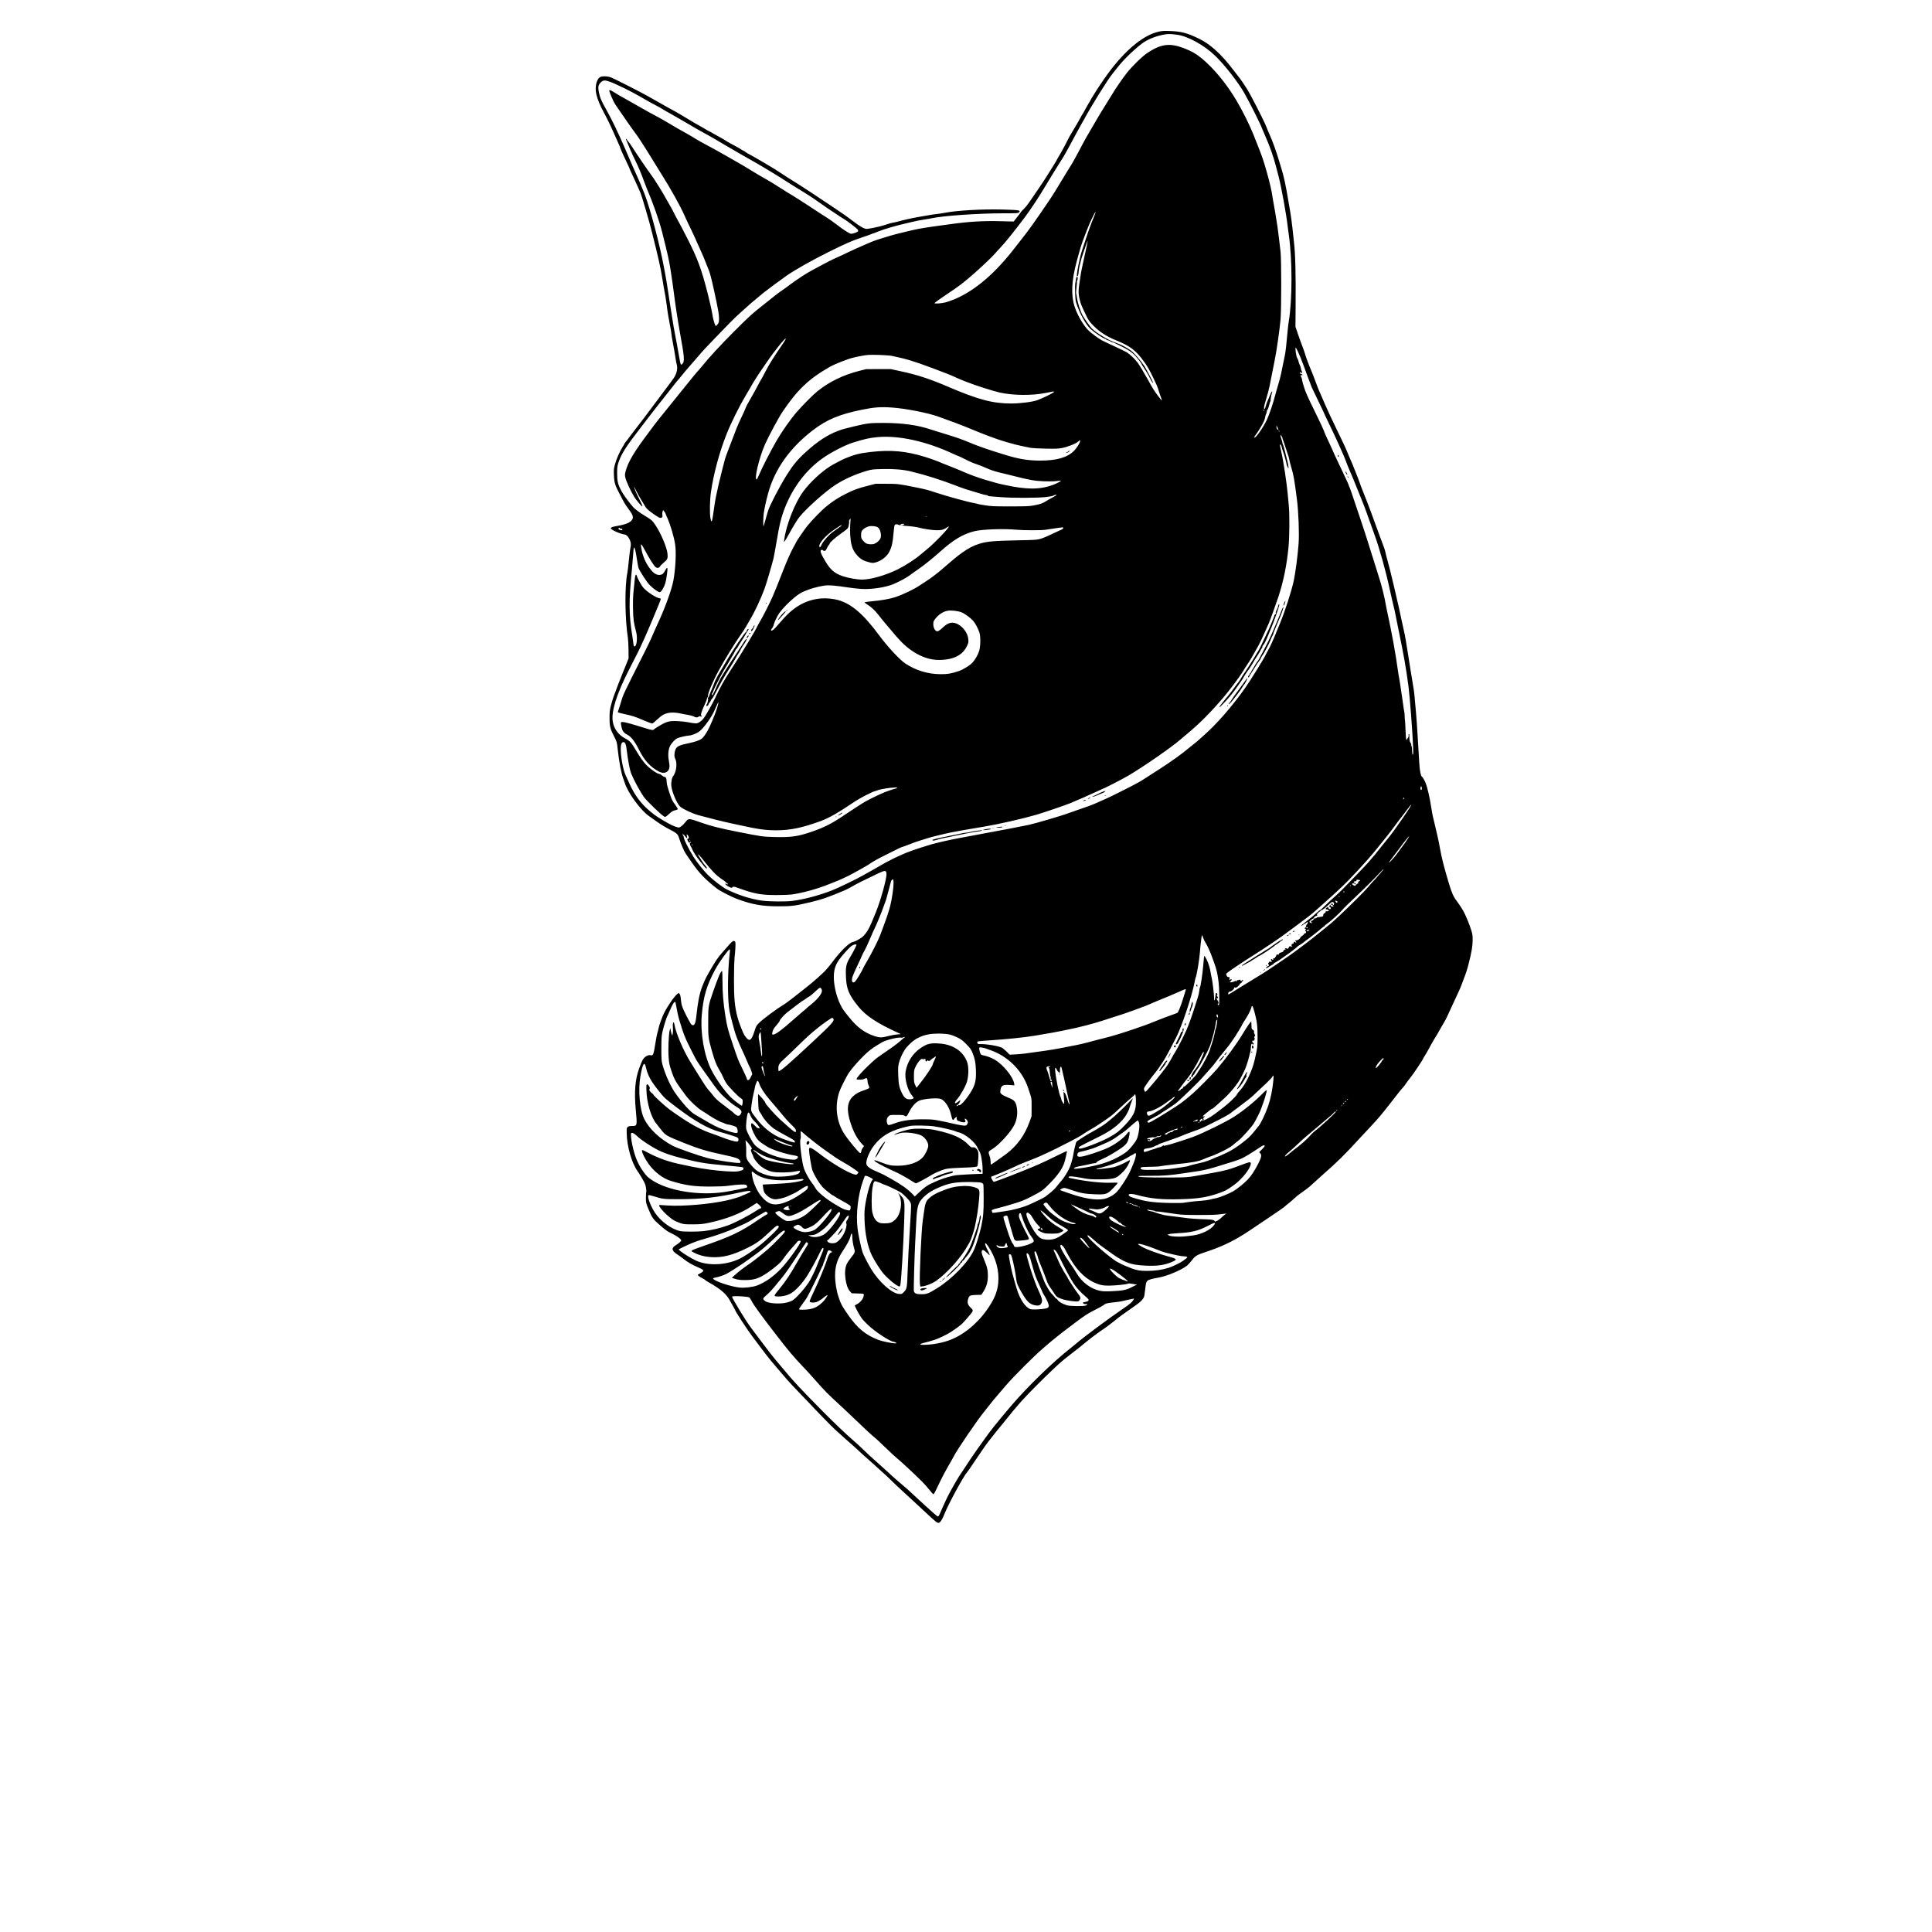 <?xml version="1.0" standalone="no"?>
<!DOCTYPE svg PUBLIC "-//W3C//DTD SVG 20010904//EN"
 "http://www.w3.org/TR/2001/REC-SVG-20010904/DTD/svg10.dtd">
<svg version="1.0" xmlns="http://www.w3.org/2000/svg"
 width="3840pt" height="3840pt" viewBox="0 0 3840 3840"
 preserveAspectRatio="xMidYMid meet">

<g transform="translate(0,3840) scale(0.1,-0.1)"
fill="#000000" stroke="none">
<path d="M23028 37770 c-325 -72 -716 -410 -1078 -933 -63 -92 -133 -195 -154
-229 -85 -134 -136 -220 -136 -225 0 -3 -9 -17 -19 -31 -10 -15 -40 -68 -66
-117 -26 -50 -53 -97 -60 -105 -7 -8 -25 -40 -40 -70 -15 -30 -74 -132 -131
-227 -57 -95 -104 -175 -104 -179 0 -3 -33 -68 -73 -143 -77 -142 -93 -171
-146 -259 -17 -29 -31 -55 -31 -57 0 -4 -91 -150 -161 -260 -61 -94 -82 -127
-94 -147 -12 -19 -198 -294 -285 -418 -32 -47 -79 -103 -103 -125 -24 -22 -53
-53 -63 -70 -10 -16 -45 -63 -78 -104 l-59 -74 -281 7 c-328 8 -614 -9 -971
-59 -60 -8 -159 -22 -220 -30 -231 -30 -411 -60 -520 -85 -194 -45 -388 -93
-425 -105 -25 -8 -79 -24 -120 -36 -96 -27 -243 -76 -295 -99 -22 -10 -105
-46 -185 -80 -80 -34 -203 -91 -275 -125 -126 -61 -157 -75 -295 -137 -35 -16
-121 -60 -190 -97 -69 -38 -169 -91 -222 -119 -108 -56 -307 -185 -440 -285
-48 -37 -124 -92 -170 -123 -46 -31 -108 -78 -139 -103 -47 -38 -180 -144
-249 -198 -207 -163 -255 -207 -590 -542 -238 -239 -486 -508 -595 -646 -21
-27 -56 -68 -76 -90 -42 -44 -137 -160 -350 -425 -77 -96 -222 -276 -322 -399
-100 -123 -193 -240 -207 -260 -14 -20 -59 -81 -100 -135 -304 -400 -430 -613
-477 -800 -15 -61 -15 -71 0 -131 18 -72 112 -273 173 -372 42 -66 153 -197
161 -189 7 6 -21 71 -75 176 -45 86 -96 210 -87 210 3 0 21 -35 41 -77 20 -42
66 -125 102 -183 36 -58 75 -122 87 -143 15 -25 60 -65 133 -118 130 -92 154
-104 183 -86 17 10 19 19 14 53 -3 22 -1 53 5 69 l11 28 24 -33 c14 -19 25
-38 25 -43 0 -5 14 -39 31 -75 61 -131 132 -370 158 -532 25 -151 8 -489 -35
-720 -32 -170 -155 -515 -288 -805 -63 -137 -126 -280 -157 -353 -12 -30 -74
-156 -136 -280 -427 -847 -414 -821 -457 -968 -15 -50 -35 -115 -46 -145 -11
-29 -20 -58 -20 -64 0 -6 60 -23 133 -38 144 -31 212 -52 327 -102 105 -46
208 -85 225 -85 8 0 47 32 87 70 40 39 96 84 123 99 93 54 210 62 370 26 33
-7 94 -19 135 -25 41 -7 91 -21 110 -31 42 -23 69 -24 98 -3 17 12 26 13 37 4
8 -7 15 -7 19 -1 4 5 2 12 -4 16 -20 12 5 91 76 243 19 41 34 81 34 90 0 10 7
26 15 36 8 10 12 23 9 28 -16 25 99 297 212 502 119 217 310 528 414 676 56
80 111 163 122 185 12 22 45 80 75 130 94 153 218 416 297 628 35 93 145 467
180 607 8 36 34 173 56 305 64 379 95 507 172 705 159 407 424 754 752 984
164 116 442 259 591 306 236 74 332 96 490 111 418 41 976 -81 1507 -330 46
-21 94 -42 108 -46 14 -4 70 -31 125 -59 110 -56 155 -75 242 -105 62 -21 120
-44 168 -66 92 -42 174 -70 270 -94 22 -5 87 -21 145 -35 58 -14 125 -30 150
-37 307 -79 416 -98 600 -105 111 -4 204 -2 254 5 44 6 81 10 82 8 9 -8 -78
-55 -156 -84 -258 -97 -524 -97 -958 -2 -146 31 -160 35 -377 99 -161 47 -352
118 -510 190 -22 10 -105 44 -185 75 -80 31 -154 60 -165 65 -78 36 -217 87
-341 126 -390 121 -686 147 -1104 99 -209 -25 -306 -50 -492 -126 -58 -24
-240 -120 -297 -156 -185 -118 -398 -317 -533 -498 -167 -223 -345 -675 -381
-965 l-6 -45 20 24 c11 13 40 63 66 110 81 150 174 304 219 361 131 166 513
509 717 641 174 114 396 213 627 281 98 28 118 31 310 35 226 6 412 -10 568
-48 281 -67 590 -165 902 -285 146 -56 200 -74 385 -128 50 -15 112 -33 139
-41 26 -8 59 -15 71 -15 13 0 25 -5 27 -11 2 -7 26 -13 53 -14 28 -1 120 -8
205 -16 222 -19 741 -18 902 2 70 8 133 20 140 26 18 14 68 25 68 15 0 -4 -37
-27 -82 -51 -46 -24 -105 -58 -133 -76 -65 -41 -117 -59 -240 -81 -86 -16
-153 -19 -465 -19 -327 0 -379 2 -503 22 -76 12 -141 24 -146 27 -4 3 -32 9
-62 15 -128 22 -541 135 -764 209 -163 55 -203 65 -405 106 -339 68 -351 70
-580 70 l-215 1 -147 -38 c-202 -51 -294 -84 -444 -161 -156 -79 -259 -146
-385 -248 -98 -78 -286 -272 -386 -395 -54 -67 -223 -315 -223 -327 0 -4 -20
-42 -44 -84 -53 -93 -134 -274 -211 -472 -103 -264 -163 -414 -205 -510 -57
-131 -197 -408 -259 -510 -28 -47 -51 -88 -51 -91 0 -25 -339 -585 -514 -849
-60 -91 -139 -219 -175 -285 -62 -112 -86 -159 -156 -308 -36 -76 -147 -277
-192 -345 -40 -61 -63 -85 -117 -119 -44 -28 -66 -28 -221 2 -44 9 -136 18
-205 22 -178 8 -222 -5 -420 -127 -30 -19 -56 -38 -58 -42 -7 -15 -50 -8 -163
28 -278 87 -412 123 -456 124 -39 0 -40 -8 -17 -110 17 -75 45 -110 122 -149
69 -36 144 -135 225 -297 104 -207 220 -335 390 -428 102 -56 197 -21 212 78
5 29 1 76 -10 133 -21 107 -14 211 19 286 25 58 96 136 145 162 35 18 190 54
233 55 47 0 151 40 201 76 92 67 253 291 313 434 41 99 74 166 74 149 0 -26
-41 -162 -72 -239 -58 -145 -67 -166 -104 -245 -49 -107 -117 -209 -157 -238
-47 -34 -127 -62 -275 -93 -204 -43 -242 -68 -261 -176 -11 -67 -8 -92 17
-148 24 -53 21 -161 -6 -242 -13 -36 -29 -71 -36 -77 -28 -23 -49 -120 -43
-195 9 -120 112 -363 178 -420 60 -51 242 -136 358 -168 228 -62 510 -133 656
-163 33 -7 114 -25 180 -39 350 -78 498 -98 710 -99 276 -1 520 49 881 181
174 64 354 167 693 396 96 64 340 190 392 201 18 4 40 11 49 16 26 14 152 38
252 49 121 12 138 13 138 0 0 -5 -6 -10 -14 -10 -16 0 -174 -52 -230 -75 -63
-26 -228 -103 -261 -121 -16 -9 -57 -30 -90 -47 -60 -31 -156 -91 -315 -197
-47 -31 -132 -88 -190 -126 -207 -138 -367 -218 -600 -297 -267 -92 -407 -112
-730 -104 -242 6 -247 6 -755 107 -334 66 -522 114 -695 175 -265 94 -264 94
-322 19 -24 -31 -62 -70 -85 -87 -41 -29 -43 -30 -90 -17 -65 18 -136 53 -278
137 -147 88 -204 130 -321 237 -137 127 -245 278 -333 469 -90 193 -102 222
-122 290 -31 105 -59 288 -61 397 -2 110 15 160 56 160 29 0 50 -47 60 -135
27 -233 66 -435 96 -500 5 -11 27 -58 48 -105 37 -81 144 -270 195 -345 54
-79 373 -386 415 -399 19 -6 34 3 87 53 45 42 78 64 107 71 64 16 68 18 68 32
0 8 -23 45 -50 83 -63 85 -68 97 -125 269 -32 100 -45 156 -45 197 0 59 -16
89 -47 89 -8 0 -31 14 -50 30 -18 17 -44 30 -58 30 -32 0 -156 85 -236 162
-61 58 -138 166 -233 328 -78 131 -108 164 -194 209 -139 72 -231 196 -253
342 -31 199 78 548 322 1024 47 94 119 233 158 310 84 164 190 401 306 680 45
110 103 247 127 305 25 58 43 111 41 118 -3 6 -13 12 -24 12 -53 0 -227 110
-311 197 -42 43 -121 182 -142 251 -14 43 -31 16 -38 -59 -4 -41 -14 -146 -24
-235 -12 -119 -15 -216 -12 -370 5 -209 14 -275 63 -457 28 -109 12 -277 -28
-285 -18 -4 -25 14 -32 88 -4 30 -11 82 -16 115 -71 429 -72 692 -9 1330 10
105 22 243 26 308 3 64 10 119 14 122 15 9 32 -54 56 -209 13 -89 29 -173 33
-188 22 -64 159 -277 220 -342 72 -75 172 -146 205 -146 15 0 32 18 58 63 47
79 62 130 84 285 20 145 12 169 -31 90 -37 -69 -58 -89 -104 -95 -59 -8 -120
24 -179 96 -90 107 -155 243 -185 382 -36 167 -21 169 65 6 88 -166 177 -306
210 -330 32 -24 69 -17 87 15 6 13 41 47 76 77 72 60 82 83 72 180 -14 123
-130 400 -235 556 -69 103 -74 107 -234 205 -87 53 -173 117 -210 157 -67 72
-202 255 -238 325 -69 132 -84 193 -84 348 0 121 3 144 28 220 54 164 146 310
421 665 30 39 113 147 184 240 116 151 166 214 333 425 24 30 86 109 138 175
51 66 99 125 105 130 7 6 38 44 71 85 32 41 106 129 164 195 58 66 132 152
165 190 96 113 148 169 349 377 105 108 238 245 296 305 58 60 161 158 230
218 69 60 132 116 140 125 8 9 71 62 140 119 69 57 136 113 150 125 46 38 386
290 461 341 195 132 503 304 844 474 339 167 446 214 635 277 96 32 186 64
200 71 14 7 30 13 35 13 6 0 49 16 95 36 114 48 386 127 580 169 36 8 83 19
105 25 58 15 179 39 260 50 39 5 90 14 115 20 233 51 921 99 1421 100 290 0
307 1 323 19 38 42 8 47 -334 56 -403 10 -900 -18 -1140 -65 -52 -10 -124 -21
-159 -24 -36 -3 -114 -15 -175 -26 -61 -11 -151 -27 -201 -35 -107 -18 -294
-60 -385 -86 -36 -10 -83 -21 -105 -24 -39 -6 -98 -23 -182 -52 -72 -25 -301
-73 -346 -73 -49 0 -133 47 -262 147 -105 80 -231 170 -353 250 -57 37 -145
96 -195 130 -51 35 -118 80 -150 100 -32 21 -86 57 -120 80 -72 49 -353 229
-402 258 -19 11 -60 37 -92 58 -210 139 -302 197 -420 265 -74 42 -166 96
-206 120 -40 23 -90 52 -112 63 -49 24 -71 38 -112 67 -17 12 -34 22 -38 22
-4 0 -19 8 -33 19 -25 18 -51 32 -212 119 -36 19 -83 47 -105 62 -22 15 -74
45 -115 67 -41 22 -103 56 -137 76 -34 21 -64 37 -67 37 -4 0 -51 27 -105 60
-55 33 -102 60 -105 60 -4 0 -93 52 -199 116 -105 65 -226 135 -267 158 -112
60 -156 85 -279 155 -61 35 -125 71 -141 80 -16 9 -78 44 -137 77 -117 67
-625 325 -711 362 -72 30 -193 33 -231 5 -71 -52 -100 -202 -66 -346 20 -86
81 -235 136 -332 56 -101 160 -312 214 -440 26 -60 65 -147 86 -193 22 -46 39
-88 39 -94 0 -12 64 -155 136 -304 24 -49 44 -93 44 -97 0 -4 23 -56 51 -115
28 -59 76 -163 106 -232 30 -69 58 -134 64 -145 10 -22 67 -204 103 -330 72
-248 87 -304 124 -450 125 -492 174 -712 211 -950 10 -66 24 -147 30 -180 6
-33 18 -98 27 -144 8 -46 19 -123 25 -170 11 -101 43 -299 69 -426 11 -49 22
-117 25 -150 3 -33 12 -91 20 -130 19 -96 52 -285 65 -370 5 -38 14 -86 20
-105 24 -83 2 -185 -58 -275 -15 -22 -139 -190 -277 -373 -137 -184 -281 -375
-318 -425 -38 -50 -92 -121 -121 -157 -28 -36 -85 -110 -126 -165 -91 -123
-85 -114 -115 -151 -14 -18 -25 -35 -25 -38 0 -3 -15 -29 -34 -58 -57 -91
-123 -239 -151 -342 -25 -91 -27 -110 -22 -225 6 -147 21 -196 119 -380 34
-64 71 -134 82 -156 11 -22 46 -74 77 -115 94 -125 114 -174 88 -222 -35 -65
-132 -105 -330 -137 -60 -10 -99 -26 -99 -41 0 -29 184 -112 272 -123 37 -4
76 -42 104 -102 25 -53 30 -106 14 -170 -6 -22 -19 -130 -30 -240 -11 -110
-24 -222 -30 -250 -55 -268 -50 -906 11 -1300 5 -38 11 -144 12 -235 l1 -165
-43 -110 c-24 -60 -58 -146 -77 -190 -47 -113 -115 -290 -179 -465 -13 -36
-36 -112 -51 -170 -24 -91 -28 -125 -28 -250 -1 -168 12 -217 97 -381 47 -92
50 -101 63 -225 28 -261 73 -501 114 -604 9 -25 23 -63 30 -85 60 -193 315
-542 479 -655 28 -19 102 -72 164 -116 61 -45 173 -113 247 -150 144 -74 164
-92 189 -175 34 -110 97 -257 133 -309 13 -19 60 -87 103 -150 157 -230 285
-364 524 -548 52 -41 293 -164 386 -198 306 -113 501 -148 830 -148 254 0 329
9 618 78 250 60 354 96 694 239 45 19 114 55 155 80 64 40 283 149 521 261
135 63 157 60 157 -22 0 -101 -116 -520 -208 -747 -129 -321 -164 -388 -253
-482 -38 -40 -155 -106 -210 -117 -74 -16 -243 -181 -400 -392 -57 -77 -133
-167 -169 -201 -137 -130 -231 -211 -351 -306 -68 -54 -187 -147 -264 -208
-77 -61 -171 -129 -210 -151 -112 -66 -387 -271 -466 -348 -52 -51 -59 -63
-89 -155 -67 -213 -107 -232 -198 -99 -35 52 -118 266 -146 376 -54 216 -68
370 -67 748 0 190 6 381 11 425 6 44 14 132 17 195 4 97 3 118 -10 129 -25 20
-51 5 -110 -62 -30 -34 -91 -102 -134 -152 -98 -111 -146 -182 -273 -406 -64
-112 -81 -148 -133 -279 -52 -131 -89 -320 -116 -588 -16 -154 -43 -203 -94
-169 -25 16 -155 268 -188 365 -11 31 -23 94 -26 140 -4 58 -12 90 -24 105
l-17 22 -29 -21 c-67 -49 -246 -321 -291 -440 -6 -16 -24 -65 -41 -108 -17
-44 -35 -105 -41 -135 -6 -31 -18 -76 -26 -101 -7 -25 -23 -105 -34 -178 -36
-234 -49 -270 -91 -257 -37 12 -91 -7 -129 -45 -36 -36 -47 -58 -107 -220 -77
-208 -99 -464 -67 -805 31 -334 31 -335 -71 -335 -47 0 -69 -5 -86 -19 -23
-18 -24 -25 -22 -128 4 -256 99 -589 216 -752 18 -25 61 -93 95 -151 50 -86
63 -118 72 -177 6 -40 9 -77 5 -82 -3 -6 -6 -57 -6 -114 -1 -101 1 -107 44
-214 80 -194 91 -210 247 -346 104 -90 142 -117 226 -156 97 -46 184 -110 184
-135 0 -17 -44 -56 -107 -95 -94 -59 -85 -110 35 -188 31 -20 86 -60 122 -88
75 -60 173 -117 275 -160 101 -43 123 -59 109 -82 -5 -10 -30 -28 -53 -40 -24
-12 -46 -24 -49 -27 -10 -11 23 -38 79 -67 32 -16 60 -33 64 -39 3 -6 39 -28
78 -51 228 -127 350 -233 416 -361 9 -18 36 -65 59 -105 23 -39 42 -74 42 -77
0 -22 219 -359 337 -519 230 -309 333 -443 414 -537 41 -47 94 -110 119 -140
25 -30 55 -66 68 -80 13 -14 55 -63 95 -110 40 -47 145 -159 233 -250 89 -91
179 -184 200 -208 120 -131 458 -478 514 -528 19 -16 71 -64 116 -105 44 -40
129 -117 190 -169 60 -52 145 -129 189 -171 44 -42 132 -121 195 -176 63 -55
135 -119 160 -144 25 -24 72 -67 104 -94 33 -28 96 -86 140 -130 98 -97 204
-197 395 -370 78 -71 225 -207 326 -302 209 -195 225 -208 259 -199 28 7 69
73 110 178 72 184 375 744 446 823 18 20 87 121 282 410 59 88 125 180 146
205 21 25 67 83 102 130 36 47 73 94 84 105 10 11 62 74 115 140 292 366 385
469 696 780 177 177 396 385 465 441 19 16 37 31 40 34 3 3 66 53 140 110 74
57 153 118 175 136 22 18 72 59 110 91 39 32 95 76 125 99 30 22 82 60 115 85
33 24 95 68 138 96 43 29 123 90 179 135 112 92 208 162 406 298 137 94 194
153 207 215 3 16 12 83 20 149 21 172 11 164 285 217 152 29 418 141 532 224
26 19 73 69 104 110 70 93 101 112 280 171 296 97 516 200 764 356 52 33 108
69 124 81 16 11 167 112 335 225 168 112 322 218 341 236 19 18 58 49 85 71
28 21 77 64 110 95 33 32 92 79 130 105 65 45 115 82 175 130 13 11 61 54 105
95 44 41 114 104 155 140 275 239 460 422 740 730 47 51 143 154 214 229 71
75 156 170 189 211 33 41 79 98 102 125 23 28 80 100 126 160 87 116 214 273
234 290 6 6 30 38 53 72 23 34 64 88 90 120 56 67 252 363 252 379 0 3 13 24
28 47 16 23 52 87 82 142 29 55 77 141 107 190 30 50 59 97 64 105 5 8 34 60
65 115 32 55 68 118 81 140 27 46 65 126 176 370 30 66 73 158 95 205 22 47
49 110 60 140 11 30 29 80 41 110 46 117 73 199 100 305 61 238 82 364 82 485
0 93 -4 117 -34 210 -31 95 -80 217 -124 310 -32 67 -88 156 -154 245 -75 101
-104 168 -166 375 -101 341 -136 483 -173 687 -11 64 -31 162 -44 217 -13 56
-36 155 -51 221 -15 66 -33 143 -41 170 -8 28 -25 124 -39 215 -27 176 -72
371 -105 458 -21 55 -62 126 -79 137 -22 13 -41 114 -51 264 -6 86 -19 312
-30 502 -11 190 -27 418 -35 505 -8 87 -20 213 -25 279 -11 128 -18 182 -55
395 -13 74 -26 155 -30 180 -3 25 -21 140 -40 255 -19 116 -42 257 -51 315 -9
58 -23 132 -31 165 -8 33 -34 152 -58 265 -40 192 -61 285 -105 470 -10 41
-28 118 -39 170 -46 200 -113 468 -137 548 -14 45 -29 108 -35 139 -6 31 -24
91 -41 132 -17 42 -47 123 -68 181 -135 377 -250 684 -342 910 -30 74 -58 149
-62 165 -7 26 -43 118 -151 385 -15 36 -38 90 -52 120 -14 30 -31 71 -38 90
-22 61 -99 226 -234 502 -72 147 -164 345 -205 440 -41 95 -89 205 -106 243
-18 39 -40 93 -50 120 -10 28 -28 75 -40 105 -12 30 -30 80 -41 110 -11 30
-32 84 -48 120 -40 89 -97 241 -120 320 -10 36 -31 97 -46 135 -39 103 -59
156 -105 290 l-41 120 3 390 c5 672 -4 1046 -33 1295 -5 47 -18 168 -29 270
-11 102 -31 248 -44 325 -13 77 -29 172 -36 210 -52 317 -95 515 -145 670 -7
22 -23 74 -35 115 -56 194 -139 425 -197 550 -19 41 -49 113 -67 160 -47 120
-322 656 -385 749 -10 14 -39 60 -66 101 -26 41 -65 95 -85 120 -20 25 -74 94
-120 155 -228 301 -454 507 -670 612 -241 118 -355 148 -595 157 -105 4 -147
2 -217 -14z m372 -61 c210 -29 534 -207 748 -413 190 -183 457 -523 584 -746
91 -157 348 -671 348 -694 0 -3 36 -87 80 -187 83 -190 148 -374 199 -569 16
-63 41 -158 55 -210 55 -211 152 -745 181 -1000 3 -30 12 -98 20 -150 73 -498
72 -1298 0 -1730 -8 -47 -19 -139 -24 -205 -19 -223 -41 -420 -56 -480 -8 -33
-24 -112 -36 -175 -25 -133 -55 -266 -75 -330 -18 -60 -93 -322 -109 -385 -14
-53 -79 -247 -94 -280 -5 -11 -19 -45 -31 -75 -43 -105 -157 -286 -222 -353
-44 -44 -54 -27 -15 23 45 56 138 209 167 275 12 27 25 68 28 90 2 22 10 46
16 54 6 8 11 27 12 43 1 16 8 37 17 46 8 9 22 49 32 87 9 39 21 75 26 81 5 6
6 13 3 16 -5 6 18 129 31 161 4 9 3 17 -2 17 -9 0 -36 -56 -75 -155 -11 -27
-24 -59 -29 -70 -4 -11 -13 -38 -19 -60 -5 -22 -14 -47 -19 -55 -22 -33 -24
24 -4 89 11 36 28 95 38 131 10 36 23 85 31 110 16 55 36 149 74 350 16 85 40
207 54 270 36 170 102 631 118 820 18 226 18 1178 0 1345 -17 156 -50 424 -61
500 -23 153 -73 454 -81 485 -4 19 -11 58 -15 85 -16 124 -52 285 -111 495
-64 231 -103 344 -182 540 -17 41 -56 140 -87 220 -70 179 -222 486 -338 680
-196 331 -446 635 -688 837 -109 91 -216 152 -363 207 -277 105 -450 83 -717
-93 -103 -68 -300 -259 -411 -399 -90 -114 -229 -317 -303 -442 -21 -36 -77
-126 -124 -200 -47 -74 -121 -196 -164 -270 -224 -380 -217 -366 -385 -685
-47 -88 -99 -182 -117 -210 -18 -27 -74 -120 -126 -205 -213 -354 -250 -414
-377 -600 -223 -329 -370 -535 -478 -669 -33 -42 -100 -128 -149 -191 -388
-505 -786 -847 -1188 -1021 -64 -27 -150 -58 -190 -68 -83 -22 -218 -31 -223
-16 -2 6 112 87 253 182 243 162 303 207 532 406 135 117 368 339 420 400 24
29 72 81 106 117 92 96 264 309 488 607 114 152 286 413 407 618 61 103 192
316 259 423 131 206 125 195 348 612 64 118 121 222 127 230 6 8 22 35 35 60
129 245 480 809 569 912 16 18 52 65 82 103 110 146 305 339 486 481 107 84
270 152 439 185 90 17 134 17 275 -2z m-11280 -933 c134 -49 422 -191 585
-286 106 -63 354 -200 360 -200 4 0 67 -36 155 -90 8 -5 69 -39 135 -76 66
-37 167 -95 225 -129 203 -120 346 -203 435 -250 50 -26 137 -76 195 -110 58
-34 161 -95 229 -135 158 -93 395 -229 581 -334 167 -95 531 -316 625 -381 36
-24 111 -71 167 -105 182 -109 351 -217 448 -288 52 -38 141 -100 198 -138
265 -177 308 -205 322 -211 27 -12 234 -169 259 -196 13 -14 21 -33 18 -41 -8
-21 -115 -58 -148 -51 -38 9 -154 84 -284 185 -61 47 -146 107 -190 134 -44
27 -197 126 -340 221 -143 94 -305 198 -360 230 -55 32 -152 92 -215 133 -146
95 -231 146 -350 212 -52 29 -148 86 -213 126 -65 41 -148 92 -185 113 -37 21
-188 107 -337 193 -148 85 -331 186 -405 224 -74 39 -167 91 -206 116 -39 26
-116 71 -170 101 -119 65 -265 149 -394 227 -94 57 -131 77 -365 202 -66 36
-185 103 -265 150 -80 47 -179 103 -220 125 -81 44 -147 82 -224 131 -54 35
-76 40 -76 18 0 -25 86 -222 116 -267 207 -304 361 -524 409 -584 37 -46 193
-287 332 -515 52 -85 134 -217 181 -293 190 -300 381 -645 462 -831 32 -72 91
-199 133 -282 41 -84 78 -163 82 -175 4 -13 27 -64 50 -114 23 -49 57 -124 74
-165 18 -41 36 -84 41 -95 5 -11 26 -63 46 -115 20 -52 44 -113 54 -135 21
-48 57 -190 106 -415 80 -372 95 -456 95 -537 0 -76 -2 -85 -28 -118 -15 -19
-31 -35 -35 -35 -11 0 -46 103 -58 171 -24 141 -53 273 -101 464 -126 497
-204 707 -412 1115 -71 140 -148 286 -170 324 -22 38 -62 115 -90 170 -27 56
-64 124 -81 151 -17 28 -44 75 -60 105 -74 139 -265 446 -321 515 -40 50 -316
455 -378 556 -26 41 -58 86 -72 99 -14 13 -25 29 -25 37 0 7 -5 13 -11 13 -6
0 -9 -6 -6 -12 63 -159 113 -273 177 -403 78 -161 114 -247 189 -450 23 -60
45 -119 50 -130 117 -270 243 -628 299 -850 116 -460 135 -545 166 -735 22
-134 59 -390 72 -500 24 -194 75 -531 114 -745 96 -526 102 -603 48 -652 -26
-24 -33 -11 -52 106 -24 141 -76 425 -93 506 -15 76 -31 167 -68 405 -13 85
-31 200 -40 255 -8 55 -20 129 -25 165 -17 116 -39 253 -55 335 -8 44 -22 118
-31 165 -78 429 -270 1154 -381 1440 -47 122 -115 285 -153 365 -34 72 -90
200 -240 550 -126 292 -264 579 -368 763 -98 173 -128 242 -148 346 -21 108
-14 148 36 198 46 47 84 49 180 14z m9648 -2618 c-5 -18 -16 -46 -23 -63 -40
-91 -114 -291 -162 -440 -31 -93 -64 -192 -73 -220 -53 -155 -124 -525 -102
-525 18 0 24 18 32 98 4 42 13 95 20 117 6 22 17 65 24 95 7 30 20 73 28 95 8
22 35 100 59 173 24 73 45 128 47 123 2 -6 -17 -100 -42 -208 -25 -109 -50
-225 -56 -258 -6 -33 -15 -76 -20 -95 -11 -44 -38 -215 -55 -345 -14 -111 -8
-182 26 -302 18 -64 42 -119 142 -323 23 -46 58 -91 122 -156 125 -125 268
-217 457 -292 264 -106 384 -196 534 -403 82 -112 119 -177 199 -344 70 -146
88 -189 109 -265 7 -25 25 -75 39 -112 14 -38 23 -68 19 -68 -4 0 -42 47 -84
103 -71 95 -95 133 -196 317 -66 120 -165 285 -203 335 -47 64 -151 163 -209
200 -25 16 -132 68 -239 117 -106 49 -217 100 -245 115 -73 37 -233 154 -287
210 -103 108 -216 302 -268 462 -77 236 -65 515 39 906 12 44 25 94 30 110 26
101 64 223 89 291 111 296 151 391 224 532 31 59 41 67 25 20z m-6199 -2576
c-188 -274 -286 -430 -349 -555 -40 -78 -80 -153 -90 -167 -10 -14 -46 -79
-80 -145 -35 -66 -84 -156 -110 -200 -75 -127 -117 -207 -130 -248 -7 -21 -39
-92 -71 -157 -33 -66 -78 -168 -101 -227 -22 -59 -53 -139 -68 -178 -87 -223
-149 -387 -162 -435 -17 -60 -103 -402 -123 -490 -49 -215 -66 -301 -84 -420
-11 -74 -25 -171 -31 -214 -19 -127 -31 -139 -49 -49 -18 93 -14 363 10 525
51 358 168 793 310 1149 86 218 252 552 379 766 61 100 110 185 110 187 0 9
154 253 203 321 28 40 81 116 117 170 133 197 360 479 368 455 2 -6 -20 -46
-49 -88z m10226 -164 c35 -75 84 -195 115 -283 24 -70 145 -392 165 -440 9
-22 64 -135 121 -252 57 -117 104 -214 104 -217 0 -7 76 -168 165 -351 85
-174 267 -580 280 -625 7 -25 65 -168 90 -225 42 -93 61 -141 145 -350 50
-126 98 -244 105 -260 19 -43 67 -172 135 -365 32 -91 77 -217 100 -280 97
-264 228 -735 300 -1075 11 -55 34 -156 51 -225 47 -195 57 -241 68 -300 10
-52 28 -145 51 -255 113 -544 153 -772 205 -1160 27 -211 78 -873 92 -1207 4
-108 3 -148 -6 -148 -6 0 -12 20 -13 50 -3 91 -5 106 -17 128 -8 16 -8 22 -1
22 6 0 1 15 -12 32 -17 25 -23 48 -25 98 -1 36 -2 68 -2 73 -1 4 -5 7 -9 7 -5
0 -7 -12 -4 -28 2 -18 -4 -35 -17 -51 -12 -13 -21 -29 -21 -35 0 -6 -3 -6 -9
0 -5 5 -12 92 -15 193 -4 101 -8 187 -11 190 -2 4 -5 42 -6 86 -1 44 -6 89
-10 101 -4 11 -12 63 -18 115 -7 52 -20 148 -31 214 -10 66 -23 156 -30 200
-6 44 -15 100 -20 125 -6 25 -17 92 -25 150 -49 356 -118 735 -219 1200 -8 36
-17 83 -21 105 -19 128 -89 411 -135 545 -4 14 -25 79 -45 145 -20 66 -68 219
-107 340 -38 121 -83 263 -99 315 -17 52 -57 176 -90 275 -200 599 -242 721
-250 729 -5 6 -9 16 -9 22 0 12 -31 81 -135 299 -142 298 -185 392 -185 399 0
3 -28 63 -61 133 -73 153 -96 204 -116 262 -8 24 -74 166 -147 315 -135 276
-163 334 -189 396 -8 19 -20 49 -27 65 -24 58 -70 210 -70 235 -1 14 -7 36
-15 50 -21 36 -19 49 6 43 16 -4 20 -2 17 8 -3 8 -13 14 -22 14 -10 0 -22 8
-27 18 -12 20 10 24 29 5 9 -9 12 -8 12 6 0 9 -4 26 -10 36 -5 10 -13 35 -16
56 -3 21 -12 47 -19 58 -8 12 -19 43 -25 71 -6 27 -17 56 -25 65 -22 25 -48
210 -30 210 3 0 21 -33 40 -72z m-8060 -93 c297 -64 418 -100 801 -243 266
-99 354 -134 479 -192 33 -15 92 -40 130 -55 39 -14 86 -33 105 -40 135 -55
496 -169 620 -197 270 -60 649 -63 925 -6 147 31 155 31 155 19 0 -11 -154
-92 -250 -131 -30 -12 -64 -26 -75 -31 -82 -35 -342 -69 -527 -69 -367 0 -660
78 -1258 335 -356 153 -614 237 -937 306 l-198 43 -245 0 -245 -1 -143 -36
c-315 -81 -588 -214 -822 -401 -87 -69 -294 -277 -419 -421 -113 -130 -286
-376 -388 -550 -124 -214 -301 -559 -364 -710 -17 -41 -35 -75 -40 -75 -54 0
48 430 167 700 69 156 272 534 347 645 301 446 527 659 955 902 78 44 339 147
437 171 93 24 230 50 295 56 108 10 417 -2 495 -19z m-9 -1025 c267 -18 718
-106 919 -179 311 -112 432 -157 520 -193 55 -22 176 -72 269 -110 94 -38 195
-78 225 -88 31 -11 81 -29 111 -40 30 -12 96 -34 145 -49 83 -26 121 -37 260
-75 55 -15 203 -47 305 -66 36 -7 171 -15 301 -17 197 -4 251 -2 325 12 118
23 280 87 321 127 93 90 18 -82 -79 -181 -131 -134 -343 -195 -673 -196 -247
0 -445 34 -730 125 -55 18 -120 38 -145 45 -137 42 -370 123 -470 165 -221 92
-297 119 -530 190 -129 39 -266 82 -305 95 -257 87 -564 129 -940 129 -273 0
-311 -5 -585 -70 -188 -45 -231 -57 -313 -88 -219 -84 -406 -207 -645 -424
-160 -145 -253 -258 -377 -456 -147 -236 -342 -613 -370 -713 -8 -29 -22 -77
-31 -105 -8 -29 -24 -84 -34 -121 -10 -38 -21 -71 -24 -75 -10 -9 -7 172 4
255 13 97 53 276 90 408 133 476 430 892 885 1243 276 211 527 317 970 407
250 51 377 61 601 45z m7399 -49 c3 -5 1 -12 -5 -16 -5 -3 -10 1 -10 9 0 18 6
21 15 7z m284 -395 c1 -5 -8 -1 -19 9 -12 11 -20 30 -19 49 l0 31 19 -40 c10
-22 19 -44 19 -49z m21 -26 c0 -5 -2 -10 -4 -10 -3 0 -8 5 -11 10 -3 6 -1 10
4 10 6 0 11 -4 11 -10z m60 -138 c0 -8 6 -28 14 -45 7 -18 33 -93 56 -167 23
-74 46 -144 51 -155 4 -11 12 -42 17 -70 5 -27 21 -90 36 -140 49 -163 64
-253 115 -655 30 -240 46 -655 32 -863 -15 -212 -63 -586 -97 -742 -46 -211
-174 -607 -279 -860 -7 -16 -34 -82 -60 -145 -74 -182 -126 -297 -172 -378
-24 -42 -43 -77 -43 -79 0 -22 -309 -523 -412 -668 -262 -370 -564 -716 -828
-948 -63 -56 -120 -106 -126 -112 -17 -15 -177 -144 -273 -220 -79 -62 -183
-137 -321 -230 -51 -35 -259 -170 -508 -329 -67 -42 -258 -142 -593 -307 -53
-26 -139 -66 -190 -87 -52 -22 -124 -54 -160 -71 -36 -17 -164 -64 -285 -104
-120 -41 -230 -79 -244 -85 -78 -33 -661 -205 -768 -226 -276 -56 -468 -93
-672 -130 -215 -40 -363 -68 -455 -85 -55 -11 -165 -31 -245 -46 -176 -31
-465 -97 -580 -131 -285 -86 -473 -152 -600 -212 -47 -22 -105 -49 -130 -60
-58 -27 -233 -121 -285 -153 -22 -14 -84 -50 -138 -80 -54 -30 -110 -61 -125
-69 -15 -8 -47 -27 -72 -41 -116 -68 -513 -259 -625 -301 -272 -103 -540 -173
-775 -204 -137 -18 -464 -14 -610 6 -226 32 -479 114 -700 225 -81 41 -272
188 -370 285 -85 85 -229 265 -284 356 -115 190 -196 355 -196 401 0 9 -7 25
-17 35 -21 24 1 24 25 0 10 -10 26 -29 35 -42 22 -32 33 -18 20 25 -10 32 -10
34 8 25 10 -6 22 -25 27 -43 7 -27 6 -32 -10 -35 -22 -4 -23 -14 -3 -52 17
-32 25 -36 42 -19 8 8 13 8 17 0 4 -6 0 -11 -10 -11 -13 0 -15 -6 -10 -32 3
-17 12 -39 20 -47 7 -9 17 -27 21 -41 13 -43 96 -172 154 -241 31 -36 70 -84
86 -107 17 -23 38 -42 48 -42 16 0 13 7 -14 43 -19 23 -36 44 -39 47 -6 5 -39
56 -88 135 -65 104 -4 49 105 -95 31 -41 99 -121 150 -177 82 -89 125 -125
230 -194 13 -9 33 -26 43 -37 10 -11 25 -22 32 -25 7 -2 9 -8 5 -13 -4 -4 -17
-2 -28 5 -12 7 -22 11 -24 9 -9 -9 36 -46 79 -67 46 -21 51 -22 62 -7 12 17
44 15 89 -4 11 -5 74 -27 140 -49 241 -81 370 -101 652 -101 116 0 247 5 290
10 221 30 519 112 750 206 72 30 134 54 137 54 8 0 213 92 251 113 11 6 49 26
85 45 65 34 265 146 286 160 6 4 38 24 70 46 32 21 83 52 114 68 30 16 62 33
70 38 8 5 29 15 45 23 17 8 96 47 176 88 157 80 220 109 235 109 5 0 63 22
129 48 66 27 170 63 230 81 61 18 121 37 135 42 47 17 334 88 460 113 104 22
333 62 665 117 283 47 756 155 1030 234 134 39 563 185 675 230 122 49 410
176 559 246 57 27 105 49 107 49 15 0 392 195 499 258 292 173 854 562 1021
708 33 29 94 80 136 115 252 209 461 419 726 728 120 141 321 409 382 509 28
48 76 122 105 165 48 70 78 122 214 367 20 36 67 135 105 220 38 85 79 178 92
205 27 61 137 364 194 535 100 304 165 622 200 980 21 216 24 647 6 835 -9 94
-18 199 -22 235 -18 206 -91 686 -129 840 -14 58 -25 113 -25 124 0 30 28 1
35 -37 3 -18 14 -54 24 -82 26 -70 71 -230 71 -252 1 -10 9 -36 20 -58 l19
-40 1 32 c0 18 -9 67 -20 110 -10 43 -33 134 -50 203 -17 69 -35 129 -41 135
-5 5 -9 18 -9 30 -1 11 -9 45 -20 75 -11 30 -19 64 -20 75 0 17 4 15 20 -10
11 -16 20 -36 20 -43z m-7067 -1559 c-7 -2 -19 -2 -25 0 -7 3 -2 5 12 5 14 0
19 -2 13 -5z m-1524 -161 c-10 -129 1 -307 26 -402 23 -90 56 -149 120 -218
62 -67 128 -104 236 -129 63 -15 72 -15 129 0 106 30 220 118 264 207 52 102
69 178 86 375 6 66 13 130 16 141 9 33 42 43 78 25 19 -10 71 -18 131 -22 127
-8 257 -26 315 -45 25 -7 97 -20 160 -29 200 -26 278 -18 354 37 22 15 42 26
44 23 18 -17 -305 -353 -442 -459 -30 -24 -83 -68 -118 -98 -102 -90 -313
-225 -463 -299 -237 -115 -530 -199 -700 -199 -103 0 -280 32 -388 69 -159 56
-239 123 -337 286 -103 170 -123 235 -75 235 14 0 25 -4 25 -10 0 -5 11 -10
25 -10 21 0 30 10 51 55 14 30 32 59 40 66 8 6 14 17 14 23 0 20 112 121 206
186 12 8 53 39 91 67 68 51 71 55 83 112 7 33 10 68 6 77 -5 14 21 60 30 52 1
-2 -2 -54 -7 -116z m1071 9 c0 -12 -25 -21 -57 -21 -21 0 -24 2 -13 15 13 16
70 21 70 6z m-1245 -30 c-11 -10 -78 -59 -161 -116 -81 -56 -197 -183 -230
-253 -31 -64 -38 -72 -48 -46 -22 57 133 233 304 343 52 33 100 65 105 70 6 6
17 10 25 11 9 0 10 -3 5 -9z m717 -29 c56 -32 87 -167 54 -231 -21 -39 -77
-87 -121 -101 -51 -17 -139 -8 -172 17 -15 10 -41 36 -57 57 -27 33 -31 46
-31 99 0 49 5 69 23 95 26 36 87 72 142 83 48 9 129 0 162 -19z m3692 -11 c7
-11 -22 -35 -64 -51 -19 -8 -82 -37 -140 -64 -58 -28 -130 -61 -160 -73 -141
-56 -130 -54 -565 -63 -446 -9 -590 -22 -734 -66 -122 -37 -229 -93 -356 -185
-105 -77 -163 -124 -370 -304 -50 -44 -118 -100 -151 -124 -32 -25 -75 -56
-94 -71 -19 -14 -62 -43 -95 -64 -33 -21 -82 -53 -110 -72 -116 -81 -344 -191
-505 -244 -102 -34 -278 -65 -461 -81 -74 -7 -138 -16 -143 -20 -5 -4 13 -20
39 -36 83 -49 161 -120 231 -210 37 -49 93 -117 123 -153 31 -36 90 -105 131
-155 41 -49 80 -95 85 -101 6 -6 44 -49 85 -94 113 -126 253 -232 395 -302
180 -87 337 -112 535 -85 200 27 335 113 407 262 31 64 34 76 29 136 -12 162
-172 330 -316 332 -59 1 -121 -29 -185 -91 -68 -66 -110 -90 -133 -76 -38 24
-62 75 -62 134 0 50 4 63 36 106 65 87 156 148 249 165 67 12 205 -3 275 -31
64 -25 178 -108 231 -168 44 -51 95 -144 125 -232 27 -79 24 -279 -5 -369 -24
-74 -67 -151 -121 -219 -44 -56 -192 -150 -285 -181 -155 -51 -215 -61 -359
-61 -253 1 -495 74 -706 215 -109 73 -350 333 -515 556 -312 422 -550 627
-815 702 -92 26 -228 40 -327 33 -299 -21 -550 -157 -783 -427 -138 -159 -170
-193 -198 -208 -32 -17 -38 6 -9 37 13 15 30 49 36 77 14 56 67 167 110 229
60 85 190 220 296 306 91 74 129 98 215 134 110 47 252 86 382 106 87 14 201
5 473 -36 87 -13 211 -27 275 -30 199 -11 476 32 631 98 107 44 259 127 316
170 32 25 105 77 163 116 112 76 312 236 438 350 264 238 450 351 677 411 153
41 586 57 855 32 133 -13 492 -13 565 -1 28 4 88 13 135 20 47 6 108 15 135
20 71 11 83 11 89 1z m-8814 -12 c0 -5 10 -9 22 -7 16 2 24 -3 26 -16 4 -16 0
-18 -29 -12 -39 7 -54 20 -45 35 9 14 26 14 26 0z m15940 -5171 c0 -16 -4 -28
-9 -28 -17 0 -23 20 -16 52 8 36 25 20 25 -24z m-359 -211 c-8 -8 -11 -7 -11
4 0 9 3 19 7 23 4 4 9 2 11 -4 3 -7 -1 -17 -7 -23z m139 -133 c-13 -32 -122
-195 -279 -415 -14 -20 -42 -58 -60 -85 -19 -27 -57 -76 -83 -109 -27 -33 -61
-76 -76 -95 -15 -19 -49 -62 -77 -95 -27 -33 -63 -78 -80 -100 -30 -40 -50
-64 -115 -139 -20 -23 -49 -57 -64 -76 -32 -40 -396 -420 -526 -550 -47 -47
-121 -116 -165 -155 -44 -38 -116 -105 -160 -148 -108 -105 -111 -107 -119
-107 -4 0 -22 -13 -39 -29 -106 -95 -142 -125 -235 -196 -56 -43 -101 -80 -98
-82 7 -7 46 17 46 28 0 6 4 8 9 5 5 -4 23 6 40 20 l31 26 0 -25 c0 -14 -7 -27
-15 -31 -8 -3 -15 -17 -15 -31 0 -14 -7 -28 -15 -31 -20 -8 -19 -24 0 -24 13
0 14 -4 4 -22 -9 -16 -9 -23 0 -26 19 -6 13 -42 -8 -42 -11 0 -22 -8 -25 -17
-3 -10 -20 -26 -37 -36 -17 -9 -33 -26 -36 -37 -7 -25 -60 -55 -88 -51 -19 3
-19 2 -2 -17 12 -13 15 -22 8 -27 -6 -3 -11 -1 -11 4 0 6 -9 11 -19 11 -12 0
-18 -7 -17 -17 0 -12 -7 -19 -21 -21 -17 -3 -23 -10 -23 -28 0 -13 5 -24 12
-24 6 0 9 -3 6 -6 -4 -3 -15 -1 -25 4 -17 9 -50 1 -41 -9 1 -3 -8 -16 -21 -29
-13 -14 -21 -20 -18 -14 4 7 -3 14 -18 16 -26 5 -35 -6 -12 -15 8 -4 6 -6 -4
-6 -18 -1 -52 -35 -44 -43 3 -3 -15 -11 -40 -18 -31 -9 -45 -18 -45 -30 0 -13
-6 -16 -24 -13 -19 4 -25 0 -30 -21 -3 -14 -11 -26 -16 -26 -6 0 -10 -7 -10
-16 0 -11 -6 -15 -19 -11 -14 3 -17 0 -14 -14 6 -21 -7 -25 -25 -7 -17 17 -28
0 -14 -22 18 -29 15 -33 -18 -26 -22 4 -30 2 -30 -9 0 -8 -5 -15 -10 -15 -7 0
-7 -6 0 -19 14 -26 13 -41 -3 -41 -14 0 -51 -39 -44 -47 3 -3 33 14 67 36 34
23 65 41 70 41 4 0 10 6 13 14 3 8 29 26 58 40 28 15 64 37 79 49 16 12 67 49
116 82 85 58 199 146 219 169 6 7 30 24 55 38 25 14 57 37 72 49 14 13 52 42
84 64 57 40 218 167 283 225 19 16 38 30 43 30 4 0 8 4 8 10 0 5 28 28 63 52
59 40 231 198 287 263 32 38 140 144 266 262 154 144 401 390 481 478 40 44
72 76 72 70 1 -5 -16 -28 -37 -50 -20 -22 -55 -63 -77 -90 -22 -27 -61 -70
-86 -95 -25 -26 -73 -80 -106 -121 -65 -78 -371 -383 -588 -585 -130 -122
-177 -161 -379 -322 -59 -48 -125 -100 -146 -117 -20 -16 -88 -68 -150 -115
-62 -47 -141 -106 -175 -131 -73 -55 -151 -110 -383 -267 -243 -164 -279 -187
-552 -352 -94 -56 -192 -117 -352 -217 -28 -18 -54 -31 -56 -28 -2 2 -2 16 2
30 5 18 13 25 30 25 28 0 86 50 86 75 0 12 4 14 17 7 13 -8 26 -2 55 21 21 17
38 37 38 45 0 7 9 16 20 19 11 3 20 12 20 19 0 8 7 17 15 20 8 4 15 10 15 15
0 5 -7 9 -15 9 -8 0 -15 -4 -15 -10 0 -19 -21 -10 -30 13 -5 12 -9 16 -9 10
-1 -7 -11 -13 -23 -13 -27 0 -43 -10 -51 -30 -4 -11 -6 -10 -6 4 -1 15 -4 16
-16 6 -18 -15 -85 -31 -98 -23 -5 3 1 12 12 20 12 8 21 21 21 29 0 16 -16 19
-25 4 -13 -21 -24 -9 -18 20 5 27 3 30 -20 30 -18 0 -28 8 -38 32 -12 30 -11
32 22 60 39 33 352 242 508 339 169 105 489 319 591 395 52 39 169 125 260
192 231 171 306 229 370 287 31 28 110 97 175 155 66 58 154 137 195 175 42
39 102 95 135 125 184 170 539 553 712 768 51 65 126 157 166 206 102 125 157
197 237 308 39 53 87 117 108 142 20 24 70 89 111 145 41 56 76 101 78 101 1
0 -2 -12 -7 -26z m-51 -641 c-30 -50 -94 -141 -145 -206 -22 -29 -59 -79 -82
-112 -46 -64 -151 -179 -158 -172 -2 2 31 48 73 103 42 54 109 142 148 195 81
112 175 229 182 229 2 0 -6 -17 -18 -37z m-14271 -58 c-3 -3 -9 2 -12 12 -6
14 -5 15 5 6 7 -7 10 -15 7 -18z m46 -81 c3 -8 2 -12 -4 -9 -6 3 -10 10 -10
16 0 14 7 11 14 -7z m3996 -760 c0 -91 -32 -312 -65 -445 -23 -93 -70 -237
-133 -404 -16 -44 -45 -120 -63 -170 -38 -104 -166 -358 -263 -524 -37 -62
-73 -128 -81 -147 -24 -59 -134 -239 -159 -263 -51 -48 -80 6 -52 94 9 29 47
118 85 197 38 78 80 171 95 205 14 34 36 79 48 100 36 63 73 141 133 283 31
74 63 146 71 160 36 67 166 384 189 460 4 14 13 39 20 55 19 43 39 111 79 265
20 74 39 146 42 160 9 32 23 50 40 50 11 0 14 -18 14 -76z m9278 61 c2 -1 -12
-12 -30 -24 -18 -11 -27 -21 -20 -21 6 0 12 -4 12 -10 0 -5 -5 -10 -11 -10 -7
0 -22 -11 -35 -25 -23 -25 -25 -25 -54 -10 -17 9 -29 22 -27 28 5 15 48 11 59
-5 4 -7 11 -9 15 -4 10 10 -27 37 -39 29 -6 -3 -5 4 2 16 8 16 17 20 31 16 14
-5 19 -2 19 14 0 17 5 19 38 14 20 -3 38 -7 40 -8z m-195 -110 c-3 -9 -8 -14
-10 -11 -3 3 -2 9 2 15 9 16 15 13 8 -4z m-127 -132 c-10 -10 -19 5 -10 18 6
11 8 11 12 0 2 -7 1 -15 -2 -18z m-91 -83 c3 -5 1 -10 -4 -10 -6 0 -11 5 -11
10 0 6 2 10 4 10 3 0 8 -4 11 -10z m-54 -91 c16 -8 18 -13 8 -25 -10 -12 -13
-12 -25 3 -24 32 -17 41 17 22z m-57 -38 c8 -12 -3 -41 -15 -41 -5 0 -9 7 -9
15 0 16 -25 21 -35 6 -3 -5 3 -12 14 -16 11 -3 25 -12 31 -20 11 -13 8 -15
-18 -15 -22 0 -31 6 -36 23 -7 21 -7 21 -16 2 -13 -29 -12 -35 5 -35 8 0 15
-9 15 -20 0 -11 -4 -20 -9 -20 -24 0 -41 14 -41 34 0 12 -3 16 -8 10 -4 -6
-15 -13 -24 -17 -10 -3 -18 -13 -18 -21 0 -9 6 -13 14 -10 8 3 17 1 21 -5 3
-6 16 -11 28 -11 17 -1 15 -4 -12 -16 -28 -12 -36 -12 -43 -2 -5 9 -8 6 -8
-10 0 -12 -8 -26 -17 -29 -23 -8 -33 -23 -33 -49 0 -19 -8 -22 -65 -29 -36 -3
-65 -10 -65 -15 0 -4 -7 -11 -16 -14 -10 -4 -13 -2 -8 7 11 17 -28 -14 -44
-35 -7 -10 -19 -18 -26 -18 -8 0 -16 -9 -19 -19 -3 -14 -1 -18 9 -14 8 3 14 1
14 -4 0 -14 -33 -12 -48 4 -11 11 -8 18 20 43 18 16 37 30 44 30 6 0 17 11 24
25 7 13 26 27 43 31 20 4 26 9 17 14 -10 6 -7 15 11 38 13 17 30 31 37 31 7 1
15 8 18 16 4 8 15 15 25 15 10 0 19 5 19 10 0 6 5 10 12 10 10 0 66 48 147
125 24 23 50 21 65 -4z m-524 -492 c0 -5 -7 -9 -15 -9 -9 0 -12 6 -9 15 6 15
24 11 24 -6z m24 -54 c-22 -16 -44 -19 -44 -6 0 11 18 19 44 20 20 1 20 1 0
-14z m-2101 -143 c8 -27 30 -73 50 -103 19 -30 49 -88 66 -129 18 -41 36 -84
41 -95 5 -11 31 -84 59 -162 53 -145 71 -224 92 -398 14 -106 18 -440 6 -452
-4 -3 -13 -1 -20 6 -9 11 -9 14 1 18 18 7 15 42 -8 70 -24 31 -25 43 -5 43 19
0 19 17 0 37 -12 12 -13 18 -4 29 9 11 8 18 -1 29 -20 24 -28 9 -35 -70 -8
-81 -25 -93 -24 -17 1 67 -35 356 -50 407 -5 17 -12 53 -16 80 -11 86 -44 197
-82 273 -20 39 -40 72 -44 72 -7 0 -13 -49 -24 -190 -13 -161 -50 -416 -65
-435 -4 -5 -10 -36 -13 -67 -3 -31 -15 -85 -26 -120 -11 -35 -43 -137 -72
-228 -53 -167 -118 -344 -158 -435 -58 -129 -169 -347 -211 -415 -26 -41 -73
-122 -104 -180 -32 -58 -75 -125 -95 -149 -20 -24 -58 -73 -85 -110 -27 -36
-77 -98 -110 -137 -34 -39 -92 -108 -129 -152 -38 -45 -75 -82 -82 -82 -14 0
-31 44 -27 67 5 24 106 168 184 263 73 88 130 169 220 310 19 30 71 125 116
210 44 85 95 184 114 220 114 216 321 836 373 1117 7 40 16 76 19 82 20 32 74
351 86 511 5 69 14 166 21 215 16 135 20 141 42 67z m-6890 -138 c7 -7 -59
-137 -129 -254 -74 -124 -87 -184 -81 -363 8 -261 55 -377 249 -615 149 -183
371 -330 783 -518 l60 -28 -80 -7 c-44 -4 -123 -19 -175 -33 -119 -32 -167
-33 -264 -1 -201 66 -346 173 -509 375 -118 147 -127 159 -175 255 -84 166
-140 426 -128 594 9 122 35 197 104 296 51 72 155 190 222 253 41 39 106 63
123 46z m-2517 -146 c-47 -409 -49 -940 -5 -1183 10 -55 35 -152 90 -355 30
-112 83 -248 156 -405 36 -77 83 -182 104 -234 22 -52 45 -104 53 -115 7 -12
21 -46 31 -78 l17 -56 -29 -59 c-20 -41 -35 -59 -51 -61 -12 -2 -22 2 -22 8 0
16 -53 135 -112 254 -64 128 -74 154 -174 451 -96 286 -114 354 -148 572 -40
254 -56 448 -56 673 0 121 -4 210 -9 210 -25 0 -78 -124 -181 -421 -91 -264
-94 -280 -94 -589 -1 -298 3 -328 69 -562 62 -219 88 -285 153 -395 32 -54 67
-120 77 -148 10 -27 38 -79 61 -115 45 -69 244 -274 289 -298 14 -7 30 -23 34
-34 8 -21 -1 -103 -12 -114 -9 -10 -175 117 -233 178 -130 136 -287 359 -373
528 -146 287 -225 740 -192 1105 34 370 95 575 268 898 74 139 260 397 285
397 7 0 8 -20 4 -52z m1823 -740 c32 -57 -44 -168 -206 -301 -49 -39 -95 -78
-103 -87 -8 -9 -42 -38 -75 -64 -33 -27 -118 -101 -190 -165 -201 -180 -337
-281 -383 -284 -23 -2 -27 1 -24 23 7 54 27 96 66 139 46 52 86 106 86 118 0
18 92 119 148 162 33 25 114 88 180 139 67 50 124 92 128 92 4 0 30 17 58 38
28 20 63 44 79 51 15 8 62 47 105 88 100 95 106 97 131 51z m7241 -4 c0 -4
-11 -41 -24 -83 -14 -42 -34 -107 -46 -146 -28 -91 -79 -217 -93 -232 -7 -6
-61 -28 -122 -48 -60 -21 -191 -70 -290 -110 -99 -40 -200 -80 -225 -88 -25
-9 -130 -45 -235 -82 -199 -69 -435 -141 -570 -174 -78 -18 -185 -47 -350 -91
-118 -32 -281 -66 -545 -115 -204 -37 -320 -55 -698 -105 -40 -6 -124 -13
-188 -17 l-115 -6 -67 66 c-37 36 -80 71 -97 77 -101 39 -296 70 -428 68 -43
0 -42 -1 -51 29 -9 27 -2 28 219 43 358 23 707 59 925 95 249 41 492 85 555
100 33 8 83 18 110 23 177 32 548 129 715 187 58 20 141 47 185 60 210 62 634
216 755 273 25 12 79 35 120 51 139 55 324 133 430 181 103 47 130 56 130 44z
m-10135 -302 c11 -73 44 -229 67 -307 33 -115 90 -286 104 -314 8 -14 14 -30
14 -34 0 -15 178 -373 222 -448 25 -41 78 -120 119 -176 41 -56 101 -141 134
-188 153 -219 209 -287 320 -389 64 -58 143 -122 176 -143 152 -95 168 -118
129 -180 -32 -52 -73 -40 -160 47 -8 8 -79 62 -205 157 -79 59 -135 110 -165
149 -24 32 -61 77 -81 99 -60 65 -81 96 -264 390 -22 36 -75 122 -119 191
-143 230 -295 586 -321 752 -4 23 -11 42 -15 42 -16 0 -21 -39 -15 -107 3 -38
2 -88 -3 -113 l-9 -45 -12 30 c-7 17 -16 50 -20 75 l-7 45 -12 -40 c-22 -74
-35 -396 -22 -545 9 -116 17 -154 56 -267 59 -177 81 -213 285 -488 72 -97
231 -248 314 -298 44 -26 116 -73 160 -103 74 -50 229 -134 251 -134 5 -1 27
-9 49 -20 22 -11 49 -20 60 -20 37 -1 157 -38 172 -53 16 -16 31 -73 25 -99
-5 -26 -43 -23 -158 11 -156 45 -269 93 -404 171 -69 40 -168 98 -220 128
-109 64 -104 60 -181 131 -70 64 -227 257 -293 358 -97 150 -196 379 -243 558
-15 58 -18 110 -18 305 1 206 3 247 23 336 23 102 84 296 100 318 5 6 26 52
46 101 54 129 88 181 107 169 5 -2 11 -26 14 -52z m11498 -142 c51 -192 62
-282 62 -495 0 -206 -1 -216 -57 -460 -49 -218 -177 -486 -290 -606 -32 -34
-60 -71 -64 -83 -9 -30 -168 -182 -266 -256 -46 -34 -101 -76 -122 -93 -21
-18 -60 -45 -85 -62 -25 -16 -48 -32 -51 -35 -3 -3 -37 -22 -76 -42 -46 -24
-79 -35 -93 -31 -15 4 -21 1 -19 -8 4 -17 -24 -19 -29 -2 -5 14 37 54 49 47 4
-3 8 -12 8 -20 0 -18 16 -18 23 0 3 8 1 17 -6 20 -8 3 -4 11 10 24 23 20 20
40 -4 21 -10 -9 -13 -8 -13 3 0 8 18 27 41 44 22 16 59 46 82 66 23 21 49 38
57 38 8 0 49 32 90 70 41 38 109 100 150 137 124 112 276 299 329 405 12 24
26 50 31 58 5 8 11 22 14 30 3 8 10 22 15 30 30 49 88 217 111 320 6 30 16 66
21 80 5 14 10 53 11 88 1 37 8 68 15 74 9 7 13 7 13 -1 0 -6 7 -11 15 -11 8 0
15 6 15 14 0 8 -7 16 -15 20 -8 3 -15 15 -15 26 0 16 4 20 19 15 16 -5 21 1
26 27 5 21 4 33 -4 36 -9 3 -7 10 5 23 16 17 16 20 0 44 -9 14 -15 34 -12 43
6 20 -1 33 -29 48 -17 10 -20 22 -21 83 0 39 -3 73 -6 76 -7 7 -80 -99 -170
-247 -124 -205 -324 -479 -511 -698 -87 -102 -399 -417 -481 -485 -33 -28 -67
-57 -76 -65 -9 -9 -34 -29 -55 -45 -22 -16 -63 -48 -91 -72 -53 -44 -439 -286
-577 -362 -61 -34 -81 -40 -92 -31 -25 21 -6 37 109 95 61 30 124 66 138 78
15 12 70 49 124 82 53 33 133 87 178 120 76 56 473 441 546 530 18 22 74 84
124 139 50 54 107 122 126 151 36 53 104 139 221 280 102 122 261 368 322 496
4 8 25 41 47 74 55 83 106 183 120 234 10 37 14 42 25 30 7 -8 24 -57 38 -109z
m-729 -66 c3 -9 5 -28 5 -42 -1 -17 -3 -21 -6 -9 -2 9 -9 17 -14 17 -5 0 -9
11 -9 25 0 28 15 34 24 9z m-7644 -69 c34 -40 -16 -97 -393 -449 -471 -440
-650 -595 -689 -596 -5 0 -8 26 -8 58 0 67 21 99 130 197 36 33 124 116 195
186 265 258 320 308 490 443 82 66 242 176 255 176 4 0 13 -7 20 -15z m7626
-100 c-7 -44 -15 -86 -20 -93 -4 -6 -11 -33 -16 -60 -13 -75 -41 -181 -67
-257 -14 -38 -28 -83 -32 -100 -22 -82 -133 -295 -216 -415 -18 -25 -34 -50
-36 -56 -15 -42 -243 -274 -268 -274 -12 0 -18 -7 -17 -17 0 -12 -7 -19 -21
-21 -13 -2 -23 -9 -23 -16 0 -6 -13 -17 -30 -23 -16 -6 -30 -7 -30 -2 0 5 3 9
8 9 4 0 18 17 32 38 34 51 116 158 159 208 50 58 165 246 234 384 32 63 63
119 68 124 17 18 21 -3 6 -36 -9 -18 -32 -72 -52 -120 -31 -73 -79 -148 -137
-218 -22 -25 -58 -102 -52 -111 10 -16 24 -9 34 16 5 14 13 25 17 25 5 0 15
15 22 33 8 17 36 59 61 92 48 61 200 346 238 445 12 30 26 75 32 100 6 25 15
54 19 65 15 35 63 249 66 292 2 23 9 48 16 56 8 8 15 14 15 13 1 0 -4 -37 -10
-81z m-9065 -118 c-8 -8 -11 -7 -11 4 0 9 3 19 7 23 4 4 9 2 11 -4 3 -7 -1
-17 -7 -23z m10 -204 c5 -81 12 -187 15 -235 8 -102 -10 -124 -20 -25 -8 78
-21 166 -36 237 -16 76 -15 114 6 149 10 17 20 29 22 26 2 -2 8 -70 13 -152z
m3753 103 c32 -8 97 -33 144 -56 71 -34 101 -56 177 -133 79 -80 95 -103 124
-172 46 -111 62 -190 68 -342 8 -184 -12 -282 -79 -401 -88 -154 -221 -311
-254 -298 -10 4 -21 0 -29 -10 -8 -12 -14 -14 -19 -6 -4 7 3 16 17 23 13 6 29
25 37 42 7 18 15 35 18 40 8 14 -14 7 -34 -12 -26 -23 -64 -44 -71 -38 -9 10
7 42 39 77 69 78 177 271 200 360 34 130 33 295 -2 388 -80 210 -279 342 -545
361 -182 13 -247 -2 -378 -91 -157 -107 -263 -272 -297 -463 -24 -135 36 -370
121 -472 21 -26 39 -51 39 -55 0 -15 -40 -28 -83 -28 -63 0 -104 31 -144 111
-59 116 -74 186 -80 369 -5 146 -3 176 15 248 22 84 71 194 121 266 58 83 171
185 247 221 101 49 118 54 219 76 107 22 331 20 429 -5z m-909 -59 c-11 -7
-44 -34 -74 -62 -29 -27 -99 -82 -154 -121 -56 -39 -149 -103 -207 -144 -137
-95 -133 -91 -272 -222 -132 -123 -253 -262 -243 -278 10 -16 128 -12 151 5
10 8 29 15 40 15 19 0 22 -7 27 -57 2 -32 13 -72 23 -89 9 -17 15 -38 11 -46
-3 -9 -42 -28 -89 -43 -117 -39 -173 -69 -234 -126 -119 -113 -132 -277 -45
-539 61 -183 127 -303 219 -402 l45 -48 -27 -38 c-14 -21 -26 -45 -26 -54 0
-24 -11 -48 -22 -48 -22 0 -228 247 -313 376 -159 241 -198 555 -104 840 25
76 149 322 197 389 100 141 305 359 422 449 30 24 88 63 128 87 40 24 85 52
100 61 69 43 316 105 376 94 17 -3 38 -1 46 4 8 5 22 10 30 9 11 0 9 -3 -5
-12z m1620 -217 c11 -5 43 -17 70 -26 356 -115 651 -405 768 -754 76 -225 72
-201 71 -390 l-1 -175 -37 -105 c-97 -272 -250 -483 -469 -648 -100 -74 -296
-212 -303 -212 -2 0 -4 26 -4 58 -1 31 -9 82 -20 112 -31 87 -29 93 48 138
135 80 367 334 443 484 55 110 71 244 44 372 -20 94 -50 124 -172 172 -52 21
-108 50 -125 66 -28 26 -30 32 -24 75 13 98 47 118 185 108 l94 -7 -6 38 c-22
132 -219 374 -385 472 -67 39 -163 75 -234 87 -42 7 -52 20 -68 90 -16 69 -11
74 52 63 29 -5 62 -13 73 -18z m-995 -169 c0 -5 -13 -36 -30 -69 -16 -34 -30
-66 -30 -72 0 -31 -123 -219 -242 -368 l-81 -103 -26 53 c-23 48 -26 64 -26
173 0 103 3 128 23 172 43 101 123 196 145 174 5 -5 21 -6 37 -1 24 7 27 5 24
-16 -3 -32 15 -42 34 -18 10 13 16 15 19 7 7 -20 26 -15 60 17 18 17 36 30 41
30 5 0 15 7 22 15 14 17 30 20 30 6z m8900 -36 c0 -9 -7 -18 -15 -21 -8 -4
-15 -10 -15 -16 0 -17 -107 -148 -121 -148 -13 0 3 44 29 80 30 42 104 119
115 120 4 0 7 -7 7 -15z m-12330 -81 c0 -8 -4 -14 -10 -14 -5 0 -10 9 -10 21
0 11 5 17 10 14 6 -3 10 -13 10 -21z m-2331 -91 c35 -155 97 -270 252 -463
119 -149 119 -149 364 -335 349 -265 619 -419 840 -479 55 -15 118 -33 140
-40 22 -8 82 -26 133 -42 99 -30 119 -46 108 -90 -5 -19 -13 -24 -36 -24 -40
0 -186 43 -295 87 -49 20 -135 51 -190 70 -192 65 -370 156 -595 306 -96 64
-210 142 -252 174 -95 72 -316 274 -317 290 -1 7 -12 20 -26 29 -14 9 -35 29
-46 45 -16 22 -17 32 -8 46 9 15 7 26 -11 56 -14 24 -29 37 -39 35 -14 -3 -16
-19 -13 -113 6 -255 94 -548 200 -672 15 -18 52 -64 82 -104 98 -127 107 -132
470 -278 291 -116 440 -161 765 -231 256 -54 312 -73 339 -112 20 -28 20 -44
2 -51 -39 -15 -476 51 -651 98 -183 49 -601 197 -685 242 -256 136 -463 331
-565 532 -89 177 -125 575 -76 851 45 252 80 308 110 173z m2334 -25 c3 -29
12 -73 21 -98 8 -24 13 -46 11 -48 -3 -3 -9 8 -15 24 -6 16 -17 43 -24 59 -34
75 -38 115 -12 115 8 0 15 -19 19 -52z m5697 42 c0 -5 -7 -10 -15 -10 -17 0
-20 -17 -4 -22 6 -2 13 -39 15 -83 2 -44 9 -81 14 -83 5 -2 7 -17 3 -33 -4
-23 -2 -29 12 -29 9 0 15 -5 13 -12 -6 -17 -27 -22 -32 -6 -2 7 -10 36 -18 63
-9 28 -21 70 -29 95 -7 25 -16 49 -21 55 -4 5 -8 21 -8 36 0 24 5 28 33 32 17
2 33 5 35 5 1 1 2 -2 2 -8z m244 -82 c10 -46 22 -101 28 -123 12 -46 42 -187
63 -290 7 -38 23 -108 34 -155 24 -99 25 -108 9 -92 -6 6 -22 49 -35 94 -26
89 -53 145 -69 140 -5 -2 -7 -9 -5 -15 2 -7 5 -47 7 -90 2 -43 5 -81 5 -85 1
-4 1 -15 0 -24 -1 -21 -21 -25 -21 -4 0 7 -6 19 -14 25 -8 7 -17 28 -21 49 -4
20 -10 42 -14 47 -29 40 -108 430 -110 549 -1 33 1 37 14 26 8 -6 17 -21 21
-32 7 -24 40 -58 55 -58 7 0 9 14 7 38 -5 39 5 82 20 82 5 0 17 -37 26 -82z
m4195 -193 c-16 -173 -56 -370 -101 -500 -54 -156 -145 -349 -192 -406 -11
-14 -56 -69 -98 -121 -69 -85 -112 -125 -256 -235 -77 -60 -207 -141 -278
-173 -151 -70 -173 -80 -179 -80 -4 0 -21 -6 -38 -14 -136 -62 -207 -87 -292
-106 -111 -24 -244 -58 -258 -67 -12 -7 -226 -41 -382 -59 -140 -17 -466 -23
-527 -11 -38 8 -49 26 -25 45 7 5 81 10 169 11 87 1 163 4 170 6 15 5 242 34
348 45 296 28 453 56 535 94 28 13 73 31 100 41 91 31 129 46 205 81 172 80
245 122 299 168 31 27 77 65 103 84 61 44 262 268 311 346 39 64 130 246 140
281 3 11 19 56 36 100 17 44 40 114 51 155 11 41 22 85 26 98 11 40 -16 24
-89 -51 -150 -153 -367 -329 -557 -452 -159 -103 -617 -328 -820 -403 -154
-56 -487 -162 -511 -162 -13 0 -31 -4 -39 -10 -9 -5 -19 -5 -26 1 -7 6 -19 2
-33 -10 -12 -11 -41 -23 -64 -26 -23 -4 -47 -11 -52 -16 -6 -4 -29 -12 -50
-18 -22 -5 -73 -22 -113 -37 -79 -29 -98 -25 -87 18 6 23 14 26 86 36 51 8 95
21 123 37 23 14 50 25 59 25 10 0 17 4 17 8 0 5 21 16 48 25 26 8 99 34 162
57 63 23 129 46 145 51 17 5 39 13 50 18 42 20 203 83 275 108 134 46 203 74
305 126 55 27 161 81 236 118 117 59 233 128 249 149 3 3 21 17 40 30 19 13
61 44 92 69 31 25 87 68 125 96 92 67 123 93 234 199 52 50 138 131 191 179
52 48 104 104 114 122 10 19 21 31 25 27 3 -4 2 -47 -2 -97z m-10218 -63 c29
-85 106 -203 207 -320 52 -59 217 -255 308 -365 28 -34 84 -93 123 -131 77
-73 91 -93 91 -125 0 -51 -33 -26 -311 225 -109 99 -299 313 -299 338 0 21
-134 176 -143 165 -2 -2 0 -75 3 -162 6 -141 10 -162 29 -185 11 -15 31 -45
42 -67 50 -92 150 -203 244 -270 33 -24 140 -86 236 -137 142 -76 175 -97 177
-116 3 -22 1 -23 -30 -17 -59 13 -223 72 -294 105 -161 77 -312 201 -432 357
-129 167 -124 152 -101 310 10 73 26 158 35 190 8 32 19 81 24 108 4 28 13 62
19 78 6 15 16 39 21 53 14 37 31 26 51 -34z m5820 21 c1 -10 3 -38 5 -63 l3
-45 -15 40 c-26 67 -28 85 -10 85 9 0 16 -8 17 -17z m1666 -423 c-7 -155 -56
-251 -215 -420 -110 -118 -169 -163 -308 -241 -159 -89 -519 -229 -588 -229
-28 0 -35 21 -13 37 14 12 223 118 392 201 234 114 402 242 510 387 38 51 84
144 97 193 6 26 24 77 39 115 15 37 26 67 24 67 -2 0 -32 -30 -66 -67 -124
-129 -299 -296 -371 -351 -40 -31 -80 -63 -88 -71 -25 -24 -170 -116 -255
-162 -44 -23 -113 -63 -153 -88 -197 -124 -191 -119 -200 -159 -5 -20 -14 -57
-21 -82 -7 -25 -16 -70 -21 -100 -12 -81 -46 -213 -73 -279 -35 -88 -112 -212
-170 -279 -29 -32 -73 -86 -99 -120 -26 -33 -82 -88 -125 -121 -43 -34 -87
-68 -98 -77 -21 -18 -220 -114 -338 -165 -122 -52 -324 -105 -467 -123 -30 -4
-77 -11 -105 -16 -86 -15 -145 -20 -143 -12 0 4 -2 15 -7 25 -12 28 3 36 111
62 54 14 128 34 164 44 36 11 99 30 140 42 135 38 243 80 355 139 225 117 240
127 379 268 186 188 278 332 308 477 5 27 16 74 24 104 7 30 12 57 9 59 -5 5
-44 -12 -280 -128 -202 -100 -326 -155 -595 -263 -361 -145 -578 -225 -583
-216 -1 2 -12 18 -25 36 -26 39 -29 73 -5 73 19 0 377 152 481 205 61 30 120
54 387 158 89 34 457 208 525 248 19 11 103 54 185 94 83 41 186 100 230 131
44 30 114 74 155 96 85 47 285 179 375 247 74 56 96 75 259 228 72 67 154 140
182 162 29 23 55 49 59 58 14 31 27 -84 22 -187z m-6731 135 c-9 -14 -23 -36
-32 -50 -19 -30 -34 -32 -34 -6 0 10 16 33 35 50 43 38 53 39 31 6z m7504 -2
c0 -20 -216 -203 -295 -249 -33 -19 -78 -46 -100 -60 -118 -72 -137 -75 -155
-28 -13 33 2 54 37 54 58 0 233 89 347 177 28 21 64 46 80 57 17 10 39 27 49
37 18 19 37 25 37 12z m-4647 -37 c84 -35 172 -175 203 -325 11 -52 23 -85 33
-89 8 -3 17 0 19 7 5 16 43 51 55 51 5 0 7 -7 3 -15 -9 -24 11 -65 32 -65 10
0 22 -4 28 -9 5 -5 30 -12 56 -16 53 -8 69 6 49 44 -16 30 6 37 29 9 32 -37
35 -66 12 -96 -17 -24 -26 -27 -68 -24 -27 1 -89 12 -139 23 -423 96 -460 102
-650 102 -244 1 -413 -21 -565 -74 -150 -53 -150 -53 -167 -4 -18 52 -9 101
27 137 28 28 28 28 162 28 103 0 139 -3 154 -15 36 -27 48 -17 96 78 63 122
142 204 219 228 118 36 352 51 412 25z m8087 -6 c0 -5 -5 -10 -11 -10 -5 0 -7
5 -4 10 3 6 8 10 11 10 2 0 4 -4 4 -10z m-40 -46 c0 -8 -5 -12 -10 -9 -6 4 -8
11 -5 16 9 14 15 11 15 -7z m-40 -39 c-7 -9 -15 -13 -18 -10 -3 2 1 11 8 20 7
9 15 13 18 10 3 -2 -1 -11 -8 -20z m-30 -29 c0 -2 -8 -10 -17 -17 -16 -13 -17
-12 -4 4 13 16 21 21 21 13z m-100 -100 c0 -3 -4 -8 -10 -11 -5 -3 -10 -1 -10
4 0 6 5 11 10 11 6 0 10 -2 10 -4z m-30 -33 c0 -20 -317 -311 -428 -393 -19
-14 -65 -61 -104 -105 -59 -66 -167 -159 -316 -272 -13 -10 -34 -27 -47 -38
-57 -49 -115 -90 -115 -81 0 19 22 43 88 97 42 35 122 107 177 160 55 53 125
117 155 140 30 24 134 111 230 194 96 83 199 170 228 193 30 23 68 57 85 77
31 33 47 43 47 28z m-11633 -76 c12 -33 34 -68 63 -97 92 -90 146 -172 104
-156 -9 3 -21 6 -27 6 -6 0 -32 23 -58 51 -26 28 -52 48 -58 45 -25 -16 -11
-92 35 -187 70 -144 97 -171 277 -283 91 -56 376 -148 527 -170 83 -12 98 -28
61 -65 -26 -26 -73 -27 -209 -6 -251 40 -525 162 -634 284 -51 57 -155 252
-166 313 -12 62 12 280 35 320 10 18 35 -9 50 -55z m8886 -96 c-3 -12 -11 -17
-23 -14 -10 3 -28 0 -40 -7 -12 -6 -24 -10 -26 -8 -5 5 67 46 83 47 6 1 9 -7
6 -18z m-1175 -18 c23 -43 24 -121 2 -230 -24 -117 -36 -142 -119 -248 -78
-99 -116 -132 -222 -196 -202 -121 -412 -192 -718 -244 -162 -27 -236 -32
-226 -14 11 16 52 29 161 49 56 10 129 26 162 34 33 9 73 16 89 16 17 0 33 8
41 20 7 11 33 29 60 41 117 51 163 75 281 146 225 137 268 178 295 288 32 128
21 166 -29 98 -63 -86 -216 -203 -365 -278 -80 -40 -284 -115 -423 -154 -176
-51 -226 -43 -198 32 8 21 20 27 68 37 59 11 241 64 278 80 11 5 81 35 155 66
74 32 147 66 162 76 14 10 29 18 32 18 3 0 41 25 83 55 43 30 101 71 128 90
28 18 66 49 85 67 57 53 194 168 202 168 4 0 11 -8 16 -17z m1207 -23 c3 -5 1
-10 -4 -10 -6 0 -11 5 -11 10 0 6 2 10 4 10 3 0 8 -4 11 -10z m-5276 -76 c150
-22 396 -79 441 -103 9 -5 31 -12 50 -16 126 -27 326 -189 378 -305 14 -30 30
-62 37 -70 32 -42 65 -227 65 -372 l0 -78 -27 -1 c-125 -2 -443 -20 -505 -28
-77 -10 -252 -61 -343 -100 -11 -5 -49 -21 -84 -36 -133 -57 -198 -102 -327
-227 l-62 -59 -56 59 c-30 32 -97 89 -148 126 -115 83 -395 245 -497 286 -175
72 -240 114 -259 168 -18 52 35 204 112 321 119 178 271 294 489 371 74 26
211 62 277 73 67 11 361 6 459 -9z m4941 -13 c0 -5 -10 -11 -22 -14 -22 -6
-22 -6 -4 8 23 17 26 18 26 6z m-96 -46 c-4 -9 -19 -15 -40 -15 -23 0 -38 -6
-46 -20 -7 -11 -22 -20 -34 -20 -26 0 -84 -28 -84 -41 0 -5 -11 -9 -25 -9 -14
0 -25 4 -25 9 0 11 97 58 179 87 80 28 82 28 75 9z m-2134 -35 c0 -5 -7 -10
-16 -10 -8 0 -12 5 -9 10 3 6 10 10 16 10 5 0 9 -4 9 -10z m-5291 -52 c33 -29
81 -70 108 -90 26 -21 95 -75 153 -121 58 -45 155 -116 215 -157 61 -41 112
-77 115 -80 10 -12 147 -97 211 -132 107 -58 284 -179 281 -191 -2 -7 -12 -21
-22 -31 -17 -17 -23 -18 -67 -6 -129 35 -466 237 -695 417 -106 83 -170 119
-188 108 -6 -4 -10 -21 -10 -40 0 -63 49 -362 67 -406 44 -111 136 -261 207
-338 40 -43 188 -161 202 -161 4 0 21 -11 38 -23 17 -13 83 -51 146 -85 63
-34 128 -72 144 -85 26 -21 28 -27 21 -65 -8 -47 -13 -49 -91 -28 -51 13 -76
26 -219 111 -177 105 -351 248 -387 320 -11 22 -43 68 -69 102 -54 67 -126
197 -158 283 -43 118 -95 546 -71 591 8 14 9 44 5 90 -4 38 -4 69 -1 69 3 0
33 -24 65 -52z m-3307 -57 c70 -68 263 -196 408 -270 114 -58 261 -108 470
-161 354 -89 458 -106 880 -145 344 -31 336 -30 344 -50 11 -29 -6 -43 -72
-59 -58 -15 -92 -15 -257 -7 -196 10 -498 51 -705 95 -63 14 -142 30 -175 37
-259 51 -464 122 -670 230 -132 69 -135 70 -135 45 0 -43 66 -172 137 -268
118 -159 278 -280 435 -329 291 -90 463 -114 793 -113 168 1 286 6 360 17 162
23 305 31 338 18 26 -10 38 -43 19 -55 -14 -8 -302 -66 -432 -87 -517 -80
-1138 22 -1457 239 -84 58 -105 78 -168 167 -105 147 -166 294 -214 512 -23
103 -37 224 -28 247 11 27 62 2 129 -63z m10398 4 c-7 -8 -27 -15 -46 -15 -18
0 -35 -4 -38 -9 -3 -5 -17 -12 -32 -15 -14 -4 -38 -18 -52 -31 -15 -14 -39
-25 -54 -25 -28 0 -45 14 -29 24 5 4 12 2 16 -4 7 -12 25 -4 25 12 0 6 -12 8
-30 5 -21 -5 -30 -3 -30 7 0 16 104 39 138 30 15 -4 30 0 42 11 12 11 29 16
45 13 14 -3 30 1 36 9 7 7 14 11 17 8 3 -2 -1 -11 -8 -20z m-7595 -85 c57 -25
254 -100 264 -100 6 0 11 -4 11 -10 0 -13 -49 -3 -150 30 -104 35 -165 64
-199 96 l-26 25 40 -16 c22 -9 49 -20 60 -25z m-563 -103 c36 -52 38 -60 23
-70 -14 -11 -14 -16 0 -56 8 -24 19 -49 24 -55 4 -6 11 -24 15 -40 10 -42 99
-150 160 -195 69 -51 151 -89 222 -102 101 -19 336 -16 441 6 51 10 95 16 99
13 13 -13 -8 -47 -39 -61 -95 -45 -385 -69 -527 -44 -103 18 -229 66 -291 112
-61 44 -167 167 -191 222 -16 36 -19 63 -17 141 2 53 -1 129 -6 167 l-8 70 28
-25 c15 -14 45 -51 67 -83z m10225 -3 c2 -5 -22 -36 -53 -67 l-57 -57 22 -24
c32 -34 22 -84 -46 -215 -72 -138 -134 -232 -203 -305 -68 -73 -217 -193 -290
-234 -90 -51 -270 -123 -340 -137 -36 -6 -92 -19 -125 -28 -33 -8 -107 -19
-165 -23 -58 -4 -116 -8 -130 -10 -148 -18 -199 -25 -219 -29 -40 -10 -379 -7
-521 5 -162 12 -271 31 -405 70 -127 36 -148 44 -165 65 -32 39 42 46 158 14
273 -74 489 -95 870 -84 343 9 519 37 752 118 131 45 161 61 300 160 165 117
340 337 340 430 0 18 -5 27 -16 27 -25 0 -109 -28 -255 -85 -140 -55 -268 -88
-474 -125 -66 -12 -156 -28 -200 -36 -300 -56 -319 -58 -740 -58 -396 -1 -559
7 -553 26 2 6 97 9 248 8 252 -1 406 11 660 51 69 11 161 24 205 30 135 17
274 48 410 89 372 113 456 141 524 170 67 29 191 104 374 227 61 41 87 49 94
27z m-10065 -137 c31 -20 82 -48 114 -62 118 -52 393 -127 522 -141 34 -4 65
-11 68 -15 21 -35 -455 36 -564 84 -42 18 -124 78 -156 114 -16 18 -33 33 -38
33 -8 0 -48 37 -48 44 0 6 35 -13 102 -57z m7504 -55 c-6 -45 -31 -122 -61
-189 -8 -17 -15 -34 -15 -37 0 -3 -21 -50 -46 -104 -60 -125 -197 -332 -265
-400 -61 -61 -167 -117 -248 -132 -168 -31 -398 8 -721 122 -47 17 -100 35
-117 41 -18 6 -33 13 -33 16 0 11 61 41 83 41 12 0 74 -18 137 -40 178 -63
271 -80 466 -87 231 -8 247 -3 372 124 51 52 90 98 87 103 -3 4 -58 6 -123 3
-200 -9 -524 27 -829 93 -13 2 -23 11 -23 20 0 22 93 15 275 -20 120 -23 166
-27 325 -27 228 -1 324 15 384 63 95 75 153 140 194 216 56 107 56 120 -5 83
-76 -47 -227 -111 -285 -121 -109 -20 -338 -46 -338 -38 0 4 12 10 28 14 229
51 507 155 622 233 25 17 50 31 55 31 6 0 21 9 35 20 42 33 53 27 46 -28z
m-7576 -352 c145 -108 334 -148 650 -137 96 4 203 12 238 18 46 8 67 8 75 0
15 -15 8 -19 -58 -36 -105 -28 -257 -45 -503 -57 l-242 -12 6 -50 c7 -61 18
-100 36 -122 56 -70 122 -111 191 -120 47 -7 180 22 251 54 23 10 70 32 106
48 36 16 76 36 90 46 191 128 231 143 216 84 -8 -34 -33 -56 -156 -139 -192
-130 -385 -204 -507 -195 -84 6 -147 40 -229 124 -108 110 -200 309 -219 473
-8 70 -9 70 55 21z m2290 -80 c58 -29 70 -43 51 -54 -35 -22 -100 -237 -137
-454 -23 -140 -25 -176 -21 -327 8 -282 61 -544 147 -720 53 -108 180 -306
239 -370 108 -119 268 -245 309 -245 5 0 12 10 16 23 17 61 62 802 77 1264 14
424 13 436 -72 525 l-50 53 25 -50 c70 -145 29 -387 -84 -489 -63 -57 -101
-70 -205 -71 -80 0 -95 3 -136 27 -50 30 -86 90 -110 188 -21 84 -19 380 4
502 26 134 26 134 111 103 38 -14 74 -29 80 -33 6 -5 31 -14 56 -22 45 -13
246 -110 308 -147 54 -33 170 -151 193 -195 23 -45 23 -49 -1 -433 -26 -413
-42 -705 -50 -945 -11 -324 -16 -352 -75 -410 -42 -42 -45 -42 -98 -38 -145
12 -399 240 -553 497 -70 117 -156 284 -172 337 -34 112 -85 354 -98 469 -35
290 11 679 112 954 14 36 27 72 29 79 7 20 42 14 105 -18z m2222 -110 c15 -7
30 -21 33 -30 3 -9 6 -133 6 -276 1 -263 -8 -373 -47 -554 -31 -146 -99 -368
-142 -465 -106 -242 -433 -582 -740 -772 -167 -103 -201 -116 -307 -117 -99
-1 -139 15 -151 62 -7 25 11 668 26 962 5 102 14 277 20 390 15 326 35 400
136 504 95 97 201 161 386 233 167 65 298 82 578 79 119 -2 184 -7 202 -16z
m-4592 -173 c0 -8 -43 -30 -97 -52 -54 -21 -102 -42 -108 -46 -15 -10 -169
-55 -265 -77 -326 -75 -880 -123 -1180 -102 -80 5 -151 10 -157 10 -68 1 175
-254 302 -317 22 -11 72 -31 110 -44 64 -22 86 -24 245 -24 157 1 190 4 325
32 338 72 622 182 843 327 l102 67 35 -27 c52 -40 70 -84 33 -84 -6 0 -36 -17
-66 -37 -156 -103 -421 -241 -567 -296 -151 -56 -340 -101 -495 -117 -128 -13
-397 -13 -461 1 -174 37 -392 197 -504 369 -84 130 -154 315 -127 342 8 8 37
2 109 -20 171 -54 197 -57 498 -57 454 1 768 35 1210 134 146 33 215 38 215
18z m1390 -180 c0 -12 -198 -203 -269 -260 -100 -80 -231 -135 -343 -144 -60
-5 -71 -3 -115 22 -96 56 -189 137 -171 149 15 10 62 26 75 26 9 0 39 -17 67
-39 95 -72 116 -75 222 -35 87 32 189 88 329 179 181 118 205 130 205 102z
m6110 -37 c12 -8 11 -10 -7 -10 -12 0 -25 5 -28 10 -8 13 15 13 35 0z m-1569
-57 c125 -168 341 -320 495 -349 47 -9 43 -24 -7 -24 -45 0 -165 37 -238 74
-52 27 -185 123 -243 177 -47 43 -118 130 -118 145 0 11 35 32 56 33 7 1 31
-25 55 -56z m1664 21 c11 -8 27 -14 37 -14 23 0 68 -21 68 -32 0 -4 -8 -4 -17
2 -10 5 -37 14 -60 20 -24 6 -43 16 -43 21 0 6 -6 9 -14 6 -8 -3 -22 0 -32 8
-17 12 -16 13 11 8 17 -3 39 -12 50 -19z m-1153 -33 c118 -53 243 -112 280
-131 20 -11 43 -20 49 -20 30 0 99 -43 99 -61 0 -22 -22 -25 -39 -5 -7 8 -44
22 -84 31 -96 23 -183 66 -281 138 -122 90 -124 93 -24 48z m-5635 3 c-3 -3
-12 -4 -19 -1 -8 3 -5 6 6 6 11 1 17 -2 13 -5z m-52 -25 c-5 -14 -1 -25 12
-34 19 -14 13 -20 -27 -27 -23 -3 -90 12 -90 21 0 12 27 33 59 48 41 18 53 16
46 -8z m6365 12 c0 -13 -103 -107 -138 -125 -41 -21 -64 -20 -112 4 -21 11
-64 29 -95 41 -30 11 -55 25 -55 31 0 10 32 8 133 -8 51 -8 146 12 194 42 39
24 73 31 73 15z m615 -19 c-3 -3 -11 0 -18 7 -9 10 -8 11 6 5 10 -3 15 -9 12
-12z m-6129 -58 c-15 -58 -222 -305 -316 -376 -44 -33 -135 -58 -211 -58 -78
0 -229 67 -229 102 0 4 20 18 44 30 43 20 45 21 81 4 20 -10 39 -24 42 -32 3
-8 18 -21 33 -29 33 -17 63 -9 170 45 64 32 122 85 282 258 79 84 116 105 104
56z m6367 0 c31 -3 60 -10 63 -15 3 -5 22 -9 43 -9 36 0 110 -10 371 -49 99
-15 188 -19 433 -20 170 -1 348 3 395 9 48 6 107 12 132 15 l45 4 -25 -17
c-13 -9 -34 -26 -45 -37 -47 -47 -111 -95 -127 -95 -10 0 -18 -6 -18 -12 0 -7
-5 -5 -11 5 -17 29 -57 39 -174 42 -195 6 -338 16 -435 31 -52 8 -154 21 -226
29 -72 8 -153 19 -180 25 -67 16 -175 49 -196 60 -9 5 -39 12 -67 16 -28 4
-56 13 -63 22 -11 13 -10 14 7 9 11 -3 46 -9 78 -13z m-2164 -31 c20 -15 65
-55 101 -88 68 -64 153 -125 236 -171 74 -40 164 -98 164 -106 0 -7 -29 -28
-151 -112 -101 -69 -210 -91 -340 -66 -64 12 -117 59 -184 160 -84 130 -155
285 -155 341 0 22 28 38 39 22 3 -6 16 -15 28 -22 13 -6 41 -45 63 -85 23 -41
66 -99 97 -130 56 -56 60 -70 19 -78 -38 -6 -26 -27 36 -58 37 -19 83 -34 113
-36 82 -6 212 -4 242 5 49 15 103 45 100 55 -2 6 -39 31 -83 56 -124 71 -217
146 -292 234 -97 115 -105 133 -33 79z m-5485 -9 c23 -22 20 -33 -11 -46 -16
-7 -84 -50 -153 -97 -355 -244 -558 -341 -1114 -531 -110 -38 -206 -75 -214
-84 -13 -13 -8 -17 37 -41 113 -57 227 -86 361 -92 221 -10 419 42 705 184
198 99 261 146 508 380 71 67 108 79 116 39 4 -26 -219 -243 -386 -375 -141
-111 -319 -227 -415 -270 -266 -121 -614 -132 -843 -27 -86 40 -245 136 -304
184 l-44 36 23 15 c13 8 86 44 164 79 125 56 196 81 356 127 232 66 435 139
605 217 61 27 142 65 182 83 39 19 99 52 133 75 64 43 260 158 272 159 4 1 14
-6 22 -15z m1453 -11 c20 -52 -207 -358 -317 -428 -87 -55 -217 -69 -287 -31
l-28 15 53 1 c29 0 68 7 88 15 71 30 179 112 243 185 116 134 165 192 190 226
26 37 48 43 58 17z m3615 -74 c35 -116 120 -303 168 -369 86 -119 87 -126 13
-163 -98 -50 -299 -91 -328 -67 -8 7 -15 19 -15 26 0 8 -10 25 -22 39 -25 28
-64 126 -109 270 -18 55 -40 125 -49 155 -33 104 -33 109 -5 120 54 20 59 16
82 -77 21 -84 36 -136 86 -304 34 -116 36 -117 137 -108 149 13 180 19 180 40
0 10 -16 47 -35 81 -49 86 -126 249 -153 323 -20 56 -8 111 22 102 5 -2 18
-32 28 -68z m-3442 6 c0 -19 -22 -67 -36 -80 -14 -12 -24 -65 -12 -65 4 0 6
-19 2 -42 -17 -126 -95 -258 -191 -326 -38 -27 -118 -30 -163 -7 -27 14 -42
45 -22 45 8 0 24 15 140 140 56 60 109 131 213 288 40 59 69 79 69 47z m5243
-21 c38 -20 109 -73 120 -91 4 -7 14 -13 22 -13 8 0 20 -8 27 -17 7 -10 27
-25 43 -33 17 -8 37 -21 45 -29 13 -13 13 -14 -5 -7 -11 5 -39 14 -63 22 -43
13 -184 85 -212 107 -71 58 -55 101 23 61z m2017 -154 c-66 -92 -249 -183
-415 -205 -170 -22 -236 -27 -330 -23 -71 2 -122 9 -145 20 l-35 16 30 12 c17
7 100 16 185 20 263 14 395 46 576 140 150 78 179 83 134 20z m-1926 -107 c26
-17 42 -34 37 -38 -6 -3 -23 3 -38 13 -16 11 -54 36 -85 56 -32 20 -58 42 -58
47 0 10 62 -23 144 -78z m-1484 28 c7 -14 6 -19 -3 -17 -21 3 -38 17 -32 27
10 15 23 11 35 -10z m-5124 -59 c-8 -24 -222 -244 -326 -335 -120 -104 -275
-228 -354 -282 -148 -101 -238 -171 -325 -251 l-45 -42 69 -22 c55 -17 96 -22
190 -22 187 -1 283 31 463 155 94 66 203 154 253 207 9 9 48 60 85 112 38 52
107 137 154 187 47 51 89 99 93 107 9 15 53 19 61 5 17 -26 -245 -394 -386
-542 -151 -159 -316 -276 -480 -339 -83 -32 -253 -52 -352 -41 -183 21 -508
131 -523 178 -3 7 11 14 34 18 77 13 180 48 243 82 96 53 331 207 447 293 55
41 132 97 170 125 73 53 206 169 344 301 47 45 105 96 129 113 45 33 67 30 56
-7z m1344 -94 c0 -62 18 -169 39 -238 19 -62 14 -79 -59 -170 -39 -49 -79
-108 -90 -133 -33 -74 -42 -172 -26 -289 16 -123 47 -208 92 -257 l32 -36 121
-4 c134 -3 131 -1 111 -72 -14 -49 -71 -113 -125 -139 -25 -12 -45 -26 -45
-31 0 -11 70 -147 98 -190 9 -15 26 -41 37 -58 10 -17 64 -75 120 -129 145
-141 452 -342 523 -342 10 0 27 -7 38 -15 18 -14 17 -14 -13 -15 -65 0 -264
41 -339 70 -255 101 -409 228 -590 486 -129 184 -150 222 -197 364 -44 132
-70 294 -69 435 0 175 43 314 144 467 98 147 149 246 163 308 9 42 13 50 26
50 5 0 9 -28 9 -62z m5386 35 c-7 -7 -26 7 -26 19 0 6 6 6 15 -2 9 -7 13 -15
11 -17z m-595 -88 c52 -47 112 -98 134 -112 22 -15 81 -57 130 -94 342 -253
461 -301 785 -315 221 -9 354 9 502 69 124 51 118 66 -44 109 -197 53 -435
139 -532 192 -47 26 -86 52 -86 57 0 23 162 -21 344 -95 76 -32 166 -64 200
-72 193 -49 317 -74 361 -74 27 0 57 -5 65 -10 16 -11 17 -11 -72 -77 -57 -42
-207 -115 -288 -141 -127 -41 -272 -62 -425 -62 -147 0 -199 8 -314 50 -84 31
-200 81 -231 101 -8 5 -25 13 -37 19 -114 49 -589 459 -606 523 -10 34 20 16
114 -68z m-211 8 c36 -34 140 -176 133 -183 -8 -8 -183 178 -183 194 0 23 16
19 50 -11z m-5476 -69 c22 -9 20 -32 -8 -73 -48 -74 -136 -220 -196 -326 -130
-230 -222 -368 -340 -512 -128 -156 -128 -157 -50 -161 79 -5 176 14 245 48
99 48 241 195 349 364 64 100 191 332 245 447 23 48 47 92 56 99 28 23 29 -18
2 -78 -14 -32 -51 -122 -83 -202 -51 -133 -84 -205 -158 -346 -43 -81 -153
-222 -251 -320 -73 -74 -101 -95 -150 -113 -85 -32 -184 -44 -302 -37 -111 7
-175 25 -210 58 -39 36 -37 40 71 133 32 28 92 93 134 145 42 52 79 97 82 100
4 3 43 50 87 106 71 90 200 280 392 577 35 53 65 97 66 97 2 0 10 -3 19 -6z
m3966 -33 c0 -9 5 -22 11 -28 26 -26 1 -41 -74 -48 -63 -6 -80 -4 -106 11 -34
20 -48 44 -26 44 7 0 16 -4 19 -9 7 -10 102 -22 121 -15 8 3 19 21 25 40 12
34 30 38 30 5z m-369 -42 c155 -232 224 -489 199 -734 -18 -182 -82 -329 -232
-540 -207 -289 -494 -514 -773 -605 -165 -53 -326 -79 -493 -80 -72 0 -64 20
14 38 67 16 117 30 221 62 73 22 254 110 328 159 184 123 216 151 322 275 128
150 127 146 71 200 -61 58 -76 101 -59 164 21 82 37 91 159 94 l106 3 26 38
c75 111 105 208 105 342 0 115 -15 178 -81 333 -46 108 -54 152 -29 172 12 10
22 6 57 -21 24 -19 53 -45 65 -59 36 -41 28 -4 -22 92 -67 131 -57 177 16 67z
m1485 2 c27 -30 32 -40 103 -173 140 -265 314 -452 507 -544 108 -51 184 -68
299 -67 134 1 374 26 383 39 5 7 37 5 102 -5 64 -10 87 -17 70 -20 -14 -4 -50
-19 -80 -36 -124 -66 -190 -80 -442 -90 -100 -3 -157 -1 -207 10 -184 38 -360
172 -463 350 -23 41 -87 137 -140 213 -110 154 -193 307 -183 335 10 24 21 21
51 -12z m-132 -104 c14 -18 47 -79 75 -137 84 -175 210 -410 268 -498 56 -85
146 -183 240 -262 29 -24 55 -50 58 -58 9 -23 -13 -41 -61 -48 -24 -3 -46 -10
-49 -14 -7 -12 21 -32 42 -30 51 6 58 -9 14 -28 -38 -17 -303 -15 -369 3 -76
20 -169 71 -188 105 -10 16 -24 30 -30 30 -7 0 -14 4 -16 9 -1 5 -26 34 -53
63 -59 62 -70 79 -146 218 -39 70 -204 537 -215 608 -5 34 -4 42 9 42 16 0 47
-71 62 -140 4 -19 27 -80 50 -135 37 -87 68 -167 133 -345 9 -25 36 -73 61
-107 26 -35 62 -88 81 -118 38 -61 59 -75 165 -110 75 -25 271 -51 304 -40 12
3 28 20 36 36 18 34 10 55 -45 124 -44 55 -200 296 -200 309 0 3 -17 31 -38
63 -44 66 -122 211 -142 263 -7 19 -33 77 -56 128 -24 51 -44 95 -44 97 0 17
33 0 54 -28z m-4481 11 c25 -12 32 -36 9 -31 -19 4 -59 -59 -77 -122 -31 -111
-182 -479 -270 -657 -48 -98 -85 -186 -83 -195 4 -23 76 -30 133 -13 32 10
122 65 145 90 10 10 69 50 75 50 16 0 -45 -91 -92 -138 -116 -113 -201 -147
-377 -153 -63 -2 -91 0 -94 9 -2 6 23 47 56 89 33 43 78 108 101 145 40 66
242 476 283 573 12 28 25 54 30 60 4 5 8 16 8 25 1 8 9 33 20 55 10 22 31 82
46 133 30 98 36 103 87 80z m3932 -70 c16 -23 43 -107 90 -283 33 -119 60
-192 125 -330 10 -22 31 -69 46 -105 15 -36 32 -71 37 -78 35 -46 91 -163 100
-208 8 -44 -9 -62 -68 -73 -88 -17 -250 -23 -291 -12 -98 27 -212 193 -274
401 -88 297 -104 359 -135 525 -31 167 -31 165 -2 165 21 0 26 -9 45 -77 28
-106 69 -313 77 -393 10 -100 31 -154 114 -295 109 -186 165 -236 284 -252 53
-7 80 2 100 36 35 60 28 87 -89 346 -22 49 -107 289 -124 350 -5 17 -22 75
-38 130 -41 140 -47 175 -28 175 8 0 22 -10 31 -22z m1710 -327 c142 -99 269
-201 260 -209 -2 -3 -20 3 -39 12 -19 9 -40 16 -48 16 -8 0 -18 4 -23 9 -6 5
-26 14 -46 20 -49 16 -199 162 -199 194 0 12 49 -9 95 -42z m-7262 -529 c10
-9 29 -38 43 -65 43 -86 183 -279 504 -694 240 -311 325 -412 535 -633 55 -58
150 -161 210 -230 205 -233 275 -304 490 -500 87 -80 238 -222 335 -316 166
-161 323 -306 400 -368 19 -15 91 -83 160 -150 141 -136 219 -208 270 -250 84
-69 296 -266 479 -446 48 -47 117 -125 155 -173 37 -49 73 -87 79 -85 13 5 37
49 135 258 38 80 108 212 156 294 48 82 99 172 113 200 64 129 471 726 610
895 34 42 88 110 120 151 31 41 89 111 128 155 39 44 116 134 171 200 127 153
581 608 744 745 68 57 132 112 142 122 9 9 64 54 120 98 57 45 112 89 123 98
11 9 123 94 250 189 198 149 251 184 390 254 88 44 169 89 180 99 37 33 62 40
202 55 76 8 154 19 173 25 55 14 162 39 198 44 l32 6 -14 -28 c-22 -41 -69
-82 -201 -171 -305 -208 -793 -571 -941 -700 -23 -20 -70 -58 -105 -86 -352
-274 -863 -772 -1190 -1156 -282 -333 -410 -492 -528 -662 -35 -51 -99 -139
-141 -197 -67 -92 -150 -217 -362 -540 -52 -79 -203 -350 -240 -430 -67 -144
-89 -192 -111 -245 -43 -100 -51 -115 -66 -115 -7 0 -47 30 -88 68 -41 37
-110 99 -153 137 -43 39 -141 129 -217 200 -141 132 -157 147 -304 270 -85 72
-158 137 -334 300 -55 51 -140 127 -190 170 -49 43 -142 129 -205 191 -63 62
-158 148 -210 192 -96 80 -385 356 -560 533 -470 475 -607 622 -825 885 -49
59 -117 140 -151 179 -33 38 -145 183 -248 320 -103 138 -206 275 -229 305
-95 123 -377 585 -377 618 0 21 318 6 343 -16z"/>
<path d="M21396 32891 c-3 -5 -8 -26 -11 -47 -3 -22 -8 -50 -11 -64 -13 -58
-5 -329 11 -382 63 -208 196 -453 292 -538 77 -68 221 -168 269 -186 24 -9 44
-20 44 -24 0 -4 15 -11 34 -14 19 -4 39 -13 46 -21 7 -8 22 -15 33 -15 18 0
72 -26 247 -116 92 -48 165 -101 216 -158 59 -65 124 -151 124 -163 0 -6 18
-35 40 -67 22 -31 40 -59 40 -61 0 -2 12 -21 26 -42 14 -21 41 -70 59 -108 27
-58 65 -112 65 -93 0 13 -141 281 -175 333 -74 112 -204 261 -273 311 -79 57
-213 126 -292 151 -133 41 -374 184 -477 282 -28 27 -152 202 -185 261 -44 80
-102 262 -113 354 -4 33 -10 69 -15 80 -4 12 -1 66 6 121 7 55 11 107 8 117
-3 9 0 19 6 23 13 8 13 75 1 75 -6 0 -12 -4 -15 -9z"/>
<path d="M26590 29341 c0 -12 5 -21 10 -21 6 0 10 6 10 14 0 8 -4 18 -10 21
-5 3 -10 -3 -10 -14z"/>
<path d="M26740 29025 c0 -10 30 -65 36 -65 9 0 -8 43 -22 58 -8 7 -14 11 -14
7z"/>
<path d="M26780 28926 c0 -2 7 -9 15 -16 13 -11 14 -10 9 4 -5 14 -24 23 -24
12z"/>
<path d="M21230 29425 c-7 -8 -19 -15 -26 -15 -8 0 -14 -5 -14 -10 0 -12 55
14 65 30 10 16 -11 12 -25 -5z"/>
<path d="M25527 26425 c-17 -37 -23 -77 -9 -59 11 13 35 85 30 90 -3 2 -12
-12 -21 -31z"/>
<path d="M25404 26353 c-3 -21 -13 -49 -21 -62 -23 -36 -34 -81 -20 -81 6 0 1
-7 -11 -16 -12 -8 -22 -20 -22 -26 0 -5 -6 -24 -14 -41 -7 -18 -23 -57 -35
-87 -37 -94 -62 -149 -164 -361 -31 -63 -61 -126 -66 -140 -6 -13 -21 -40 -33
-61 -13 -20 -60 -98 -106 -175 -46 -76 -111 -179 -145 -229 -76 -111 -82 -120
-107 -166 -11 -21 -40 -61 -63 -90 -24 -30 -52 -67 -62 -83 -18 -29 -123 -165
-135 -175 -3 -3 -33 -39 -66 -80 -139 -172 -133 -187 13 -32 93 99 183 211
258 322 16 25 47 68 67 96 21 28 38 54 38 59 0 7 88 145 100 155 6 6 62 90 70
105 14 29 99 166 127 207 18 26 39 62 47 81 7 19 19 38 25 41 6 4 11 17 11 28
0 11 8 28 18 37 20 18 53 84 103 206 18 44 46 112 62 150 49 118 135 360 151
428 4 15 2 27 -3 27 -6 0 -13 -17 -17 -37z"/>
<path d="M25471 26266 c-17 -41 -31 -77 -31 -80 0 -3 -11 -29 -24 -58 -13 -29
-53 -125 -90 -213 -69 -165 -109 -248 -225 -470 -80 -153 -91 -173 -112 -195
-8 -9 -32 -47 -54 -86 -21 -38 -41 -71 -45 -74 -3 -3 -12 -20 -19 -37 -8 -18
-17 -33 -22 -33 -5 0 -9 -6 -9 -14 0 -7 -6 -19 -14 -25 -20 -17 -28 -51 -10
-44 8 3 14 10 14 16 0 6 29 53 64 106 35 53 69 107 76 121 7 14 30 47 51 74
22 27 39 54 39 61 0 7 8 23 18 36 38 48 145 251 182 344 13 33 30 69 37 80 7
11 13 26 13 33 0 8 7 28 15 45 8 18 24 56 35 86 12 30 33 80 46 110 39 86 71
168 94 244 21 67 3 51 -29 -27z"/>
<path d="M24724 24834 c-33 -47 -95 -134 -140 -192 -44 -59 -93 -129 -109
-157 -16 -27 -36 -55 -44 -62 -9 -6 -13 -14 -9 -18 4 -4 22 10 40 30 68 78
221 281 234 312 8 18 20 36 27 40 16 10 79 133 68 133 -5 0 -35 -39 -67 -86z"/>
<path d="M24390 24369 c0 -5 5 -7 10 -4 6 3 10 8 10 11 0 2 -4 4 -10 4 -5 0
-10 -5 -10 -11z"/>
<path d="M21945 22673 c-23 -5 -116 -47 -182 -82 -10 -5 -27 -12 -37 -16 -10
-3 -17 -8 -14 -10 6 -7 60 11 133 45 33 15 70 30 82 34 11 4 27 13 33 21 7 8
11 14 9 14 -2 -1 -13 -3 -24 -6z"/>
<path d="M21958 22583 c6 -2 18 -2 25 0 6 3 1 5 -13 5 -14 0 -19 -2 -12 -5z"/>
<path d="M21641 22539 c-13 -5 -21 -12 -18 -15 3 -3 18 1 34 10 31 17 21 20
-16 5z"/>
<path d="M21545 22494 c-23 -10 -25 -13 -10 -13 21 -1 53 15 45 22 -3 2 -18
-2 -35 -9z"/>
<path d="M19968 21983 c7 -3 16 -2 19 1 4 3 -2 6 -13 5 -11 0 -14 -3 -6 -6z"/>
<path d="M19830 21960 c-52 -8 -37 -12 35 -10 28 1 54 6 60 11 10 10 -25 10
-95 -1z"/>
<path d="M19728 21933 c7 -3 16 -2 19 1 4 3 -2 6 -13 5 -11 0 -14 -3 -6 -6z"/>
<path d="M19591 21919 c-24 -5 -47 -11 -50 -15 -9 -10 143 7 154 17 11 11 -43
10 -104 -2z"/>
<path d="M19425 21889 c-38 -4 -97 -15 -130 -23 -33 -9 -73 -16 -90 -16 -16 0
-59 -7 -95 -15 -36 -8 -126 -26 -200 -41 -237 -46 -366 -76 -378 -89 -3 -2 3
-7 12 -11 9 -4 45 3 79 14 34 12 87 26 117 31 30 5 75 14 100 20 204 46 530
109 609 117 34 4 64 11 67 15 3 5 -1 8 -8 8 -7 -1 -44 -5 -83 -10z"/>
<path d="M15630 26270 c-9 -6 -10 -10 -3 -10 6 0 15 5 18 10 8 12 4 12 -15 0z"/>
<path d="M15568 26216 c-47 -47 -108 -127 -108 -140 0 -6 14 5 31 24 17 19 48
53 68 75 52 57 65 75 53 75 -6 0 -25 -15 -44 -34z"/>
<path d="M25700 19890 c-12 -8 -11 -10 8 -10 12 0 22 5 22 10 0 13 -11 13 -30
0z"/>
<path d="M25625 19840 c-3 -5 1 -10 9 -10 8 0 18 5 21 10 3 6 -1 10 -9 10 -8
0 -18 -4 -21 -10z"/>
<path d="M25585 19809 c-11 -17 -2 -18 19 -3 17 12 17 14 4 14 -9 0 -20 -5
-23 -11z"/>
<path d="M25808 19813 c7 -3 16 -2 19 1 4 3 -2 6 -13 5 -11 0 -14 -3 -6 -6z"/>
<path d="M25386 19669 c-49 -33 -105 -72 -125 -88 -20 -15 -49 -36 -66 -45
-39 -21 -69 -40 -75 -46 -3 -3 -38 -25 -78 -48 -40 -24 -108 -67 -151 -95 -44
-29 -109 -70 -145 -92 -36 -22 -66 -43 -66 -47 0 -10 27 1 92 39 31 18 59 33
63 33 3 0 21 11 39 25 18 14 36 25 40 25 3 0 29 16 56 35 27 19 53 35 57 35
16 0 284 177 303 201 3 4 31 23 63 43 31 20 57 41 57 46 0 6 6 10 14 10 7 0
19 7 26 15 27 32 -16 13 -104 -46z"/>
<path d="M25160 19209 c0 -5 5 -7 10 -4 6 3 10 8 10 11 0 2 -4 4 -10 4 -5 0
-10 -5 -10 -11z"/>
<path d="M24625 19170 c-3 -6 1 -7 9 -4 18 7 21 14 7 14 -6 0 -13 -4 -16 -10z"/>
<path d="M25130 19132 c0 -6 -8 -13 -17 -15 -16 -4 -16 -5 -1 -6 18 -1 34 16
24 26 -3 4 -6 1 -6 -5z"/>
<path d="M25048 19073 c7 -3 16 -2 19 1 4 3 -2 6 -13 5 -11 0 -14 -3 -6 -6z"/>
<path d="M17080 19171 c0 -25 6 -27 13 -6 4 8 2 17 -3 20 -6 4 -10 -3 -10 -14z"/>
<path d="M23777 18810 c3 -11 9 -20 14 -20 5 0 9 9 9 20 0 11 -6 20 -14 20 -9
0 -12 -7 -9 -20z"/>
<path d="M23691 18472 c-5 -9 -12 -35 -16 -57 -4 -22 -11 -44 -15 -50 -4 -5
-10 -25 -13 -42 -8 -40 10 -45 19 -5 4 15 15 43 24 62 10 20 18 52 17 73 -1
42 -3 44 -16 19z"/>
<path d="M23632 18256 c-7 -16 -8 -26 -1 -26 12 0 22 25 17 41 -2 6 -9 0 -16
-15z"/>
<path d="M23551 18052 c-14 -26 -7 -42 10 -25 6 6 9 19 7 29 -3 17 -5 17 -17
-4z"/>
<path d="M23505 17950 c-3 -6 -3 -19 0 -31 5 -15 2 -22 -14 -26 -12 -3 -21
-11 -21 -18 0 -11 -41 -101 -88 -192 -9 -18 -14 -35 -10 -38 10 -11 34 6 46
33 6 15 16 34 21 42 22 33 80 170 86 204 7 34 -5 50 -20 26z"/>
<path d="M23345 17616 c-16 -12 -18 -17 -7 -27 15 -16 36 1 30 25 -3 15 -5 15
-23 2z"/>
<path d="M23238 17425 c-15 -30 -26 -55 -24 -55 8 0 57 91 54 100 -2 5 -15
-15 -30 -45z"/>
<path d="M23140 17268 c-19 -29 -36 -55 -39 -58 -19 -17 -63 -91 -57 -97 3 -4
10 -2 14 3 60 69 101 123 106 141 4 11 13 27 21 33 19 15 19 30 2 30 -8 0 -29
-24 -47 -52z"/>
<path d="M24883 17590 c0 -32 21 -41 31 -14 6 16 -9 44 -24 44 -3 0 -7 -13 -7
-30z"/>
<path d="M24870 17490 c0 -5 5 -10 10 -10 6 0 10 5 10 10 0 6 -4 10 -10 10 -5
0 -10 -4 -10 -10z"/>
<path d="M24352 17459 c-16 -19 -19 -29 -10 -29 7 0 21 14 30 30 22 38 10 38
-20 -1z"/>
<path d="M24288 17383 c-31 -34 -63 -83 -53 -83 10 0 65 57 65 68 0 5 7 12 15
16 16 6 21 26 7 26 -5 0 -20 -12 -34 -27z"/>
<path d="M24732 17013 c-46 -91 -92 -173 -128 -225 -13 -21 -21 -38 -17 -38
17 0 106 110 138 172 20 37 40 70 45 73 5 3 7 19 3 35 -3 19 -1 30 6 30 6 0
11 7 11 15 0 33 -21 11 -58 -62z"/>
<path d="M23645 16980 c-3 -6 -3 -20 1 -33 7 -21 7 -21 15 -2 4 11 8 26 8 33
1 14 -15 16 -24 2z"/>
<path d="M23600 16925 c0 -8 7 -15 15 -15 8 0 15 7 15 15 0 8 -7 15 -15 15 -8
0 -15 -7 -15 -15z"/>
<path d="M21055 17050 c3 -5 8 -10 11 -10 2 0 4 5 4 10 0 6 -5 10 -11 10 -5 0
-7 -4 -4 -10z"/>
<path d="M21126 16731 c-3 -5 3 -11 15 -14 16 -4 18 -3 8 9 -13 16 -16 17 -23
5z"/>
<path d="M20508 15283 c6 -2 18 -2 25 0 6 3 1 5 -13 5 -14 0 -19 -2 -12 -5z"/>
<path d="M20410 15245 c-16 -19 -3 -19 30 0 24 13 24 14 4 15 -12 0 -27 -7
-34 -15z"/>
<path d="M20331 15209 c-13 -5 -22 -12 -19 -14 6 -6 58 12 58 20 0 7 -11 5
-39 -6z"/>
<path d="M20265 15183 c-11 -2 -33 -10 -50 -18 -16 -8 -59 -25 -95 -39 -36
-14 -59 -26 -52 -26 10 0 157 54 217 80 21 9 13 11 -20 3z"/>
<path d="M20000 15081 c-14 -5 -34 -13 -45 -18 -28 -15 -62 -30 -120 -51 -27
-11 -51 -24 -53 -31 -5 -14 57 10 178 67 82 39 94 49 40 33z"/>
<path d="M18120 15959 c-109 -14 -292 -71 -336 -104 -21 -16 -20 -16 89 19 89
29 268 16 407 -29 88 -29 170 -134 170 -218 0 -49 -54 -165 -104 -224 -93
-108 -282 -173 -505 -173 -135 0 -180 10 -353 76 -96 36 -108 39 -108 25 0
-18 164 -108 325 -181 88 -39 180 -84 205 -99 25 -15 65 -38 90 -51 25 -13 78
-45 119 -72 41 -26 80 -48 86 -48 16 0 209 103 325 175 54 33 178 85 250 106
50 14 125 21 320 29 291 11 316 14 329 38 4 9 11 71 15 137 6 97 4 127 -8 157
-22 51 -62 81 -101 74 -27 -5 -37 0 -90 54 -136 138 -312 215 -665 291 -117
25 -337 34 -460 18z"/>
<path d="M17565 15688 c-41 -47 -92 -125 -119 -183 -16 -33 -33 -68 -37 -77
-5 -10 -9 -26 -9 -35 0 -10 36 43 79 117 44 74 88 150 100 168 23 37 15 43
-14 10z"/>
<path d="M19433 15163 c-21 -8 -15 -33 7 -33 11 0 23 -7 26 -15 10 -24 34 -18
34 8 0 16 -9 28 -25 35 -14 7 -27 12 -28 11 -1 0 -8 -3 -14 -6z"/>
<path d="M19325 15140 c3 -5 10 -10 16 -10 5 0 9 5 9 10 0 6 -7 10 -16 10 -8
0 -12 -4 -9 -10z"/>
<path d="M18885 15110 c-16 -5 -55 -15 -86 -23 -83 -21 -248 -90 -254 -106 -9
-23 4 -26 33 -9 15 9 43 19 62 23 19 4 41 11 50 16 29 17 165 62 205 68 27 4
41 12 43 24 4 18 -6 20 -53 7z"/>
<path d="M16042 15708 c-7 -7 -12 -22 -12 -35 0 -30 35 -31 50 -2 21 38 -9 66
-38 37z"/>
<path d="M17685 12832 c15 -15 116 -68 144 -75 39 -10 4 17 -49 37 -25 10 -47
21 -50 26 -3 4 -16 11 -30 15 -17 5 -22 4 -15 -3z"/>
<path d="M19075 14823 c-129 -13 -200 -32 -367 -99 -121 -48 -194 -92 -255
-153 -49 -49 -67 -100 -88 -259 -9 -59 -20 -138 -25 -177 -28 -190 -70 -1137
-56 -1249 l8 -58 51 6 c73 10 195 60 263 108 219 153 509 479 634 713 18 33
36 65 40 70 13 18 77 208 93 280 41 181 71 372 88 570 15 170 9 190 -63 217
-94 35 -192 44 -323 31z"/>
<path d="M19477 14236 c-4 -10 -7 -29 -7 -43 0 -30 -20 -104 -32 -117 -4 -6
-8 -18 -8 -29 0 -34 -119 -369 -161 -451 -47 -93 -126 -217 -171 -267 -10 -10
-18 -23 -18 -28 0 -5 -7 -11 -15 -15 -8 -3 -15 -12 -15 -21 0 -8 -4 -15 -9
-15 -10 0 -243 -232 -238 -237 14 -14 296 256 290 278 -2 4 7 11 18 14 12 4
18 13 15 20 -3 8 3 17 15 20 10 4 19 10 19 14 0 4 23 34 50 66 51 60 59 74
108 170 45 90 144 419 159 525 2 19 8 44 14 55 5 11 6 33 1 50 -7 24 -9 26
-15 11z"/>
<path d="M18750 12980 c-19 -16 -30 -30 -24 -30 5 0 23 14 39 30 36 38 30 38
-15 0z"/>
<path d="M18690 12930 c-9 -6 -10 -10 -3 -10 6 0 15 5 18 10 8 12 4 12 -15 0z"/>
<path d="M18312 12789 c-28 -11 -24 -33 6 -37 19 -3 102 32 102 43 0 9 -84 4
-108 -6z"/>
<path d="M16734 13982 c-14 -9 -84 -114 -84 -126 0 -14 45 31 76 75 25 37 30
66 8 51z"/>
<path d="M15220 26409 c0 -5 5 -7 10 -4 6 3 10 8 10 11 0 2 -4 4 -10 4 -5 0
-10 -5 -10 -11z"/>
<path d="M14975 25943 c-3 -15 -15 -33 -26 -41 -10 -7 -19 -22 -19 -34 0 -31
26 -6 50 50 23 51 23 52 11 52 -5 0 -12 -12 -16 -27z"/>
<path d="M14848 25878 c-7 -13 -11 -26 -10 -30 1 -5 -2 -8 -8 -8 -22 0 -283
-387 -407 -605 -25 -44 -69 -118 -98 -165 -47 -76 -69 -117 -110 -200 -7 -14
-25 -59 -40 -100 -15 -41 -39 -99 -53 -129 -14 -30 -25 -62 -25 -70 0 -9 -9
-23 -19 -33 -11 -9 -15 -19 -9 -22 5 -4 7 -16 4 -29 -3 -12 -7 -34 -10 -50 -3
-15 -9 -30 -14 -33 -5 -3 -9 -14 -9 -25 0 -17 3 -18 20 -9 11 6 20 17 20 25 0
7 11 27 25 43 14 17 25 35 25 42 0 6 9 19 20 28 11 10 50 76 86 147 76 151
175 324 276 480 39 61 85 137 102 170 17 33 42 75 55 93 13 18 39 63 58 100
20 37 43 76 53 87 21 25 60 93 60 106 0 23 -18 4 -64 -66 -27 -42 -54 -84 -60
-94 -6 -11 -42 -66 -80 -122 -38 -57 -90 -135 -116 -174 -26 -38 -71 -110
-101 -158 -30 -49 -69 -112 -86 -140 -18 -29 -51 -95 -74 -147 -86 -199 -109
-239 -109 -191 0 11 4 22 9 25 5 3 12 18 16 33 9 38 113 244 205 408 9 17 67
114 129 216 61 103 111 191 111 197 0 5 7 16 17 23 9 8 21 25 27 39 6 14 42
72 80 129 37 58 71 112 74 120 3 9 18 35 34 58 30 45 33 53 18 53 -5 0 -15
-10 -22 -22z"/>
<path d="M14890 25804 c0 -14 3 -14 15 -4 8 7 15 14 15 16 0 2 -7 4 -15 4 -8
0 -15 -7 -15 -16z"/>
<path d="M14852 25750 c-19 -31 -13 -47 8 -21 11 13 20 27 20 32 0 16 -15 10
-28 -11z"/>
<path d="M16691 22220 c-24 -17 -39 -30 -33 -30 16 0 82 41 82 51 0 12 1 13
-49 -21z"/>
<path d="M16608 22163 c7 -3 16 -2 19 1 4 3 -2 6 -13 5 -11 0 -14 -3 -6 -6z"/>
</g>
</svg>
